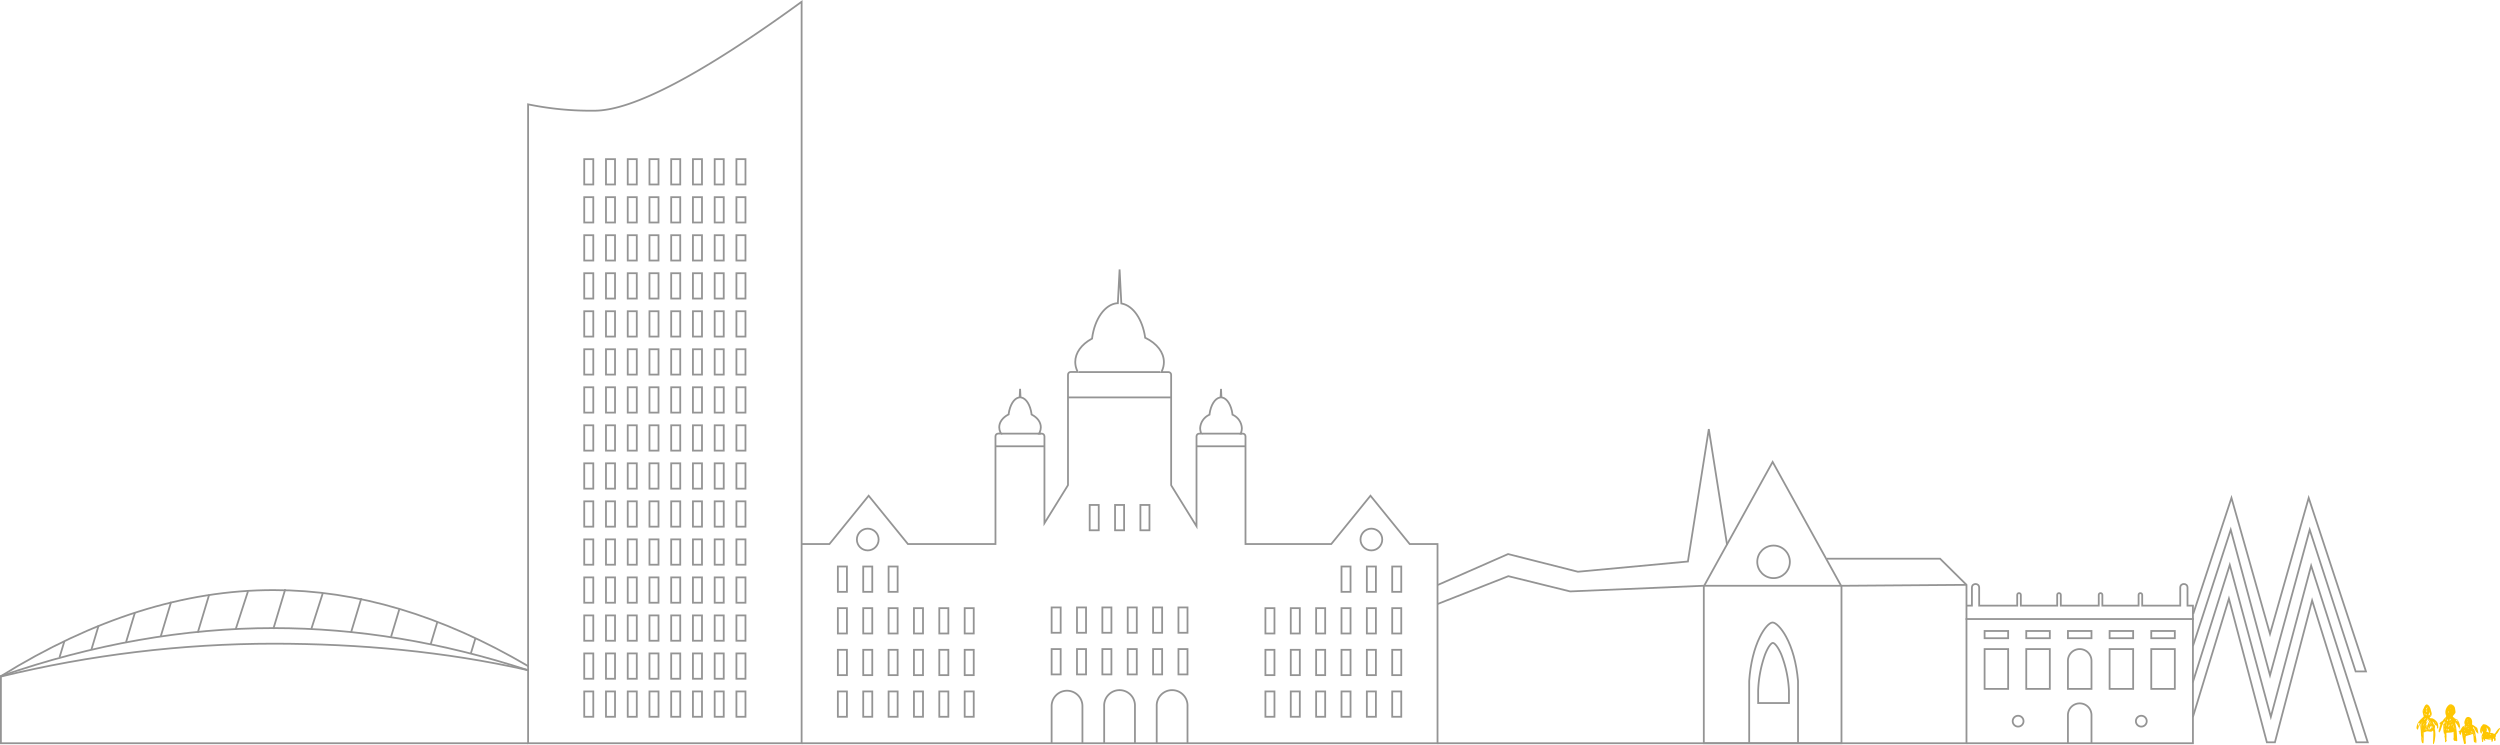 <?xml version="1.0" encoding="UTF-8" standalone="no"?>
<svg
   id="93eb9bae-f10b-41e5-bcb3-6be539db8379"
   data-name="Ebene 1"
   width="1110"
   height="331"
   viewBox="0 0 1110 331"
   version="1.1"
   sodipodi:docname="whereiam_le.svg"
   inkscape:version="1.1.1 (1:1.1+202109281944+c3084ef5ed)"
   xmlns:inkscape="http://www.inkscape.org/namespaces/inkscape"
   xmlns:sodipodi="http://sodipodi.sourceforge.net/DTD/sodipodi-0.dtd"
   xmlns="http://www.w3.org/2000/svg"
   xmlns:svg="http://www.w3.org/2000/svg"
   xmlns:rdf="http://www.w3.org/1999/02/22-rdf-syntax-ns#"
   xmlns:cc="http://creativecommons.org/ns#"
   xmlns:dc="http://purl.org/dc/elements/1.1/">
  <sodipodi:namedview
     id="namedview1787"
     pagecolor="#ffffff"
     bordercolor="#666666"
     borderopacity="1.0"
     inkscape:pageshadow="2"
     inkscape:pageopacity="0.0"
     inkscape:pagecheckerboard="0"
     showgrid="false"
     inkscape:zoom="15.867499"
     inkscape:cx="870.33247"
     inkscape:cy="282.30661"
     inkscape:window-width="1856"
     inkscape:window-height="1016"
     inkscape:window-x="0"
     inkscape:window-y="0"
     inkscape:window-maximized="1"
     inkscape:current-layer="0b875c1f-0ccc-4e92-b9f0-65fc9fe76328" />
  <defs
     id="defs1534">
    <style
       id="style1532">.\37 d919e52-5aa7-4bcc-8a83-5ccde7226200{fill:#fff8f0;}.\33 84f8a54-873e-49e2-8fcc-6caeb71d15f3,.\33 b99fa8d-c262-4d23-9f1b-774125e7f399,.\37 d919e52-5aa7-4bcc-8a83-5ccde7226200{stroke:#0d1317;stroke-width:0.8px;}.\33 84f8a54-873e-49e2-8fcc-6caeb71d15f3,.\33 b99fa8d-c262-4d23-9f1b-774125e7f399{fill:none;}.\33 84f8a54-873e-49e2-8fcc-6caeb71d15f3{stroke-linecap:square;}.\39 9a480a8-504c-44ec-b304-92695f71d930{fill:#4239ad;}</style>
  </defs>
  <title
     id="title1536">whereiam_le</title>
  <g
     id="d87cb60c-af9b-41f6-9a4b-dcb3724e62f1"
     data-name="Page-1">
    <g
       id="2e62d4de-c58c-4207-9a25-448f46c401c2"
       data-name="Desktop-(&lt;1140)">
      <g
         id="0b875c1f-0ccc-4e92-b9f0-65fc9fe76328"
         data-name="le">
        <g
           id="7e2710b5-06b6-4ce9-bbdb-973e4e437fbf"
           data-name="Group-21">
          <path
             id="9d6168e2-fede-4c38-8f8b-823b9f6025f3"
             style="fill:none;stroke:#949494;stroke-width:0.8"
             class="7d919e52-5aa7-4bcc-8a83-5ccde7226200"
             d="M 973.798,272.553 990.77,221.06 l 17.11,60.41 17.18,-60.41 25.42,77.06 h -4.58 l -20.39,-62.92 -17.63,64.65 -17.44,-64.65 -16.789,51.681"
             sodipodi:nodetypes="cccccccccc" />
          <path
             id="73512fdb-fda1-4849-8bcd-c1928ca073c0"
             style="fill:none;stroke:#949494;stroke-width:0.8"
             class="7d919e52-5aa7-4bcc-8a83-5ccde7226200"
             d="M 973.58,303.035 990.02,250.81 l 18.23,67.47 17.9,-67.11 25.13,78.42 h -5.08 l -19.62,-62.99 -16.52,62.99 h -3.57 l -16.85,-63.79 -16.005,52.573"
             sodipodi:nodetypes="ccccccccccc" />
        </g>
        <g
           id="0d2931b2-59cc-421d-83a9-fe288afb1ee2"
           data-name="Group-14">
          <path
             id="c9db2d1e-b9bb-43fc-8f62-f53028b313b8"
             data-name="Rectangle"
             class="7d919e52-5aa7-4bcc-8a83-5ccde7226200"
             d="M 234.305,297.539 C 197.366,289.197 159.396,285.842 121.51,285.79 80.704,285.835 40.048,290.736 0.4,300.39 V 330 h 234.07"
             style="fill:none;fill-opacity:1;stroke:#949494;stroke-opacity:1"
             sodipodi:nodetypes="ccccc" />
          <path
             id="d603c50f-b2ce-43a5-910b-ded0b4b0a614"
             data-name="Line-2"
             class="384f8a54-873e-49e2-8fcc-6caeb71d15f3"
             d="M 0.46,300.17 C 41.52,274.723 81.853,262 121.46,262 c 37.216,0 74.576,11.179 112.869,33.659"
             style="stroke:#949494;stroke-opacity:1"
             sodipodi:nodetypes="csc" />
          <path
             id="a2f58fe5-57ae-411c-8e43-34f59530d4c4"
             data-name="Line-2-Copy"
             class="384f8a54-873e-49e2-8fcc-6caeb71d15f3"
             d="m 0.46,300.17 c 41.06,-14.2 81.393,-21.3 121,-21.3 37.08,0 74.695,6.223 112.845,18.669"
             style="stroke:#949494;stroke-opacity:1"
             sodipodi:nodetypes="csc" />
          <path
             id="2fdf7af7-e4cd-4553-a2c8-0da5ffcbfc2b"
             data-name="Line-3"
             class="384f8a54-873e-49e2-8fcc-6caeb71d15f3"
             d="m 126.54,262 -5.08,16.89"
             style="stroke:#949494;stroke-opacity:1" />
          <path
             id="96f2bce9-f35c-481f-adbb-004d48ecfda9"
             data-name="Line-3-Copy-11"
             class="384f8a54-873e-49e2-8fcc-6caeb71d15f3"
             d="m 28.41,285.3 -1.84,6.1"
             style="stroke:#949494;stroke-opacity:1" />
          <path
             id="18201544-cad0-4f35-86da-68cf02c3bddd"
             data-name="Line-3-Copy-10"
             class="384f8a54-873e-49e2-8fcc-6caeb71d15f3"
             d="m 211,283.69 -1.84,6.1"
             style="stroke:#949494;stroke-opacity:1" />
          <path
             id="5b27896c-31a9-425a-ae6e-8e03cba2ddd2"
             data-name="Line-3-Copy-9"
             class="384f8a54-873e-49e2-8fcc-6caeb71d15f3"
             d="m 43.69,278.06 -3,10"
             style="stroke:#949494;stroke-opacity:1" />
          <path
             id="4161822d-14f2-4ea9-86e3-c99c1e59b27c"
             data-name="Line-3-Copy-8"
             class="384f8a54-873e-49e2-8fcc-6caeb71d15f3"
             d="m 194.1,276.45 -2.76,9.19"
             style="stroke:#949494;stroke-opacity:1" />
          <path
             id="5d13c4d9-2df1-4c7f-ae0f-9f34cbade263"
             data-name="Line-3-Copy-7"
             class="384f8a54-873e-49e2-8fcc-6caeb71d15f3"
             d="M 59.78,272.43 56.09,284.7"
             style="stroke:#949494;stroke-opacity:1" />
          <path
             id="33c28408-46cd-4610-9c7c-f92906f66e36"
             data-name="Line-3-Copy-6"
             class="384f8a54-873e-49e2-8fcc-6caeb71d15f3"
             d="m 177.21,270.83 -3.46,11.49"
             style="stroke:#949494;stroke-opacity:1" />
          <path
             id="593a28a6-8a78-4db0-9901-b1097753f852"
             data-name="Line-3-Copy-5"
             class="384f8a54-873e-49e2-8fcc-6caeb71d15f3"
             d="m 75.87,267.61 -4.39,14.57"
             style="stroke:#949494;stroke-opacity:1" />
          <path
             id="f9646778-0b2c-4017-bd45-cb62b936e7b1"
             data-name="Line-3-Copy-4"
             class="384f8a54-873e-49e2-8fcc-6caeb71d15f3"
             d="m 160.32,266 -4.39,14.58"
             style="stroke:#949494;stroke-opacity:1" />
          <path
             id="34da0f78-f9f5-4e15-a067-befce0ae4d0f"
             data-name="Line-3-Copy-3"
             class="384f8a54-873e-49e2-8fcc-6caeb71d15f3"
             d="m 92.76,264.4 -4.85,16.11"
             style="stroke:#949494;stroke-opacity:1" />
          <path
             id="e955b5b1-0ee2-42ae-9508-1b504ec196f7"
             data-name="Line-3-Copy-2"
             class="384f8a54-873e-49e2-8fcc-6caeb71d15f3"
             d="m 110,262.87 -5.21,16.06"
             style="stroke:#949494;stroke-opacity:1" />
          <path
             id="b80d6e3a-a182-467e-b4a6-46b1cae63bb6"
             data-name="Line-3-Copy"
             class="384f8a54-873e-49e2-8fcc-6caeb71d15f3"
             d="m 143.24,263.63 -4.89,15.24"
             style="stroke:#949494;stroke-opacity:1" />
        </g>
        <g
           id="2c4a7009-ff12-4715-867b-0bff325e00a6"
           data-name="Artboard-1">
          <path
             id="827cae0d-2371-4838-b3f9-006d7e27a0fe"
             data-name="Shape"
             class="99a480a8-504c-44ec-b304-92695f71d930"
             d="m 1090.24,315.93 c 0.229,1.074 -1.344,1.53 -1.154,2.438 0.201,0.326 0.579,-0.146 0.631,0.479 0.445,0.48 1.337,0.283 1.668,1.073 0.763,1.161 1.009,2.61 0.866,3.977 -0.356,-0.172 -0.087,-1.523 -0.594,-0.825 -0.26,-0.754 -0.64,-1.388 -1.201,-1.989 -0.311,-0.404 -0.572,-0.522 -0.303,0.087 0.688,2.478 0.706,5.063 0.856,7.611 -0.036,0.7 -0.625,0.129 -0.576,0.1 -0.842,0.506 -1.329,-0.641 -1.009,-1.355 -0.052,-0.882 0.045,-1.773 -0.059,-2.656 -0.89,0.608 -2.284,0.326 -3.167,0.51 0.057,0.986 0.074,1.981 -0.01,2.97 0.297,0.376 0.155,0.818 -0.122,0.875 -0.105,0.75 -0.686,0.124 -0.427,-0.364 -0.095,-1.871 -0.847,-3.644 -0.814,-5.53 -0.066,-0.656 0.097,-1.869 -0.015,-2.184 -0.652,1.006 -0.82,2.224 -1.273,3.308 -0.197,0.233 -0.278,0.654 -0.547,0.772 -0.626,-0.686 0.153,-1.569 0.196,-2.375 0.096,-0.557 0.566,-1.17 -0.033,-1.438 0.072,-0.981 1.406,-0.982 1.705,-1.894 0.37,-0.705 1.781,-1.199 1.074,-2.112 -0.576,-1.621 0.166,-3.555 1.519,-4.55 1.23,-0.592 2.579,0.661 2.609,1.895 0.059,0.393 0.119,0.786 0.178,1.179 z m -3.39,8.52 c 0.735,-0.019 0.219,-1.322 0.017,-0.588 0,0.198 0.016,0.413 -0.017,0.588 z m -1.31,1.29 c -0.34,-0.451 -0.301,1.162 -0.025,1.048 0,-0.332 -0.063,-0.779 0.024,-1.048 z m 2,-3.91 c -0.397,-0.693 -0.567,1.893 -0.168,0.706 0.014,-0.238 0.263,-0.465 0.168,-0.706 z m -2.14,-1.57 c -0.198,-0.1 -0.977,1.221 -0.632,1.432 0.64,-0.217 0.662,-0.785 0.632,-1.432 z m 1.45,-0.71 c -0.229,-0.623 -0.729,1.318 -0.091,0.391 0.057,-0.024 0.292,-0.601 0.091,-0.391 z m 2.74,3.37 c 0.085,-0.406 -0.366,-1.497 -0.201,-0.497 0.096,0.409 0.108,0.893 0.274,1.263 0.034,-0.232 -0.066,-0.519 -0.073,-0.766 z m -1.92,-3.08 c 0.062,0.515 0.881,-1.033 0.113,-0.476 -0.121,0.113 -0.24,0.321 -0.113,0.476 z m 3.53,0.42 c 0.085,-0.598 -1.493,-1.119 -0.631,-0.366 0.164,0.065 0.499,0.501 0.631,0.366 z m -4.65,3.45 c -0.294,-0.931 -0.311,1.296 -0.046,0.27 l 0.034,-0.139 z m 2.36,-2.32 c -0.44,-0.177 -0.661,1.561 -0.206,0.501 0.074,-0.165 0.126,-0.338 0.206,-0.501 z m -2.71,1 c 0.165,0.246 0.342,-1.078 0.235,-1.18 -0.163,0.361 -0.137,0.813 -0.235,1.18 z m -0.57,-2.79 c 0.198,-0.089 0.632,-0.802 0.339,-0.621 -0.266,0.324 -0.998,1.753 -0.482,0.735 l 0.083,-0.164 c -0.02,0.04 0.036,0.047 0.06,0.05 z m 1.39,-3.49 c -0.059,0.342 0.349,0.809 0.109,0.204 0.27,-0.307 -0.308,-0.972 -0.109,-0.204 z m 0.67,4.84 c 0.085,0.692 0.49,-1.127 0.064,-0.107 z m -4.23,1.19 c 0.495,-0.549 0.292,-1.073 0.088,-0.217 -0.033,0.065 -0.043,0.17 -0.088,0.217 z m -0.32,1.16 c 0.099,-0.333 0.344,-1.491 0.131,-0.537 -0.044,0.176 -0.076,0.377 -0.131,0.537 z m 2.59,-2.18 c 0.291,-0.085 0.149,-1.213 0.078,-0.278 l -0.015,0.113 z m -0.28,2.53 c -0.36,-0.629 -0.111,0.786 0.029,0.025 z m -0.08,-1.54 c -0.235,-0.112 -0.182,1.092 -0.022,0.205 z m 5,1.33 c -0.143,-0.728 -0.173,-0.103 -0.105,0.054 -0.012,-0.047 0.074,-0.123 0.105,-0.054 z m -2.51,-4.69 c -0.563,0.151 0.494,0.226 -0.03,0 z m 0.5,1.61 c 0.3,0.176 0.154,-0.766 0.043,-0.015 z m 1.63,-0.44 c 0.169,0.51 0.326,0.41 0,0 z m -1,-6.48 c -0.741,-0.508 -0.151,0.064 0,0 z m -2.7,7.7 c 0.186,-0.026 0.202,-0.613 -0.08,0 h 0.052 z m 2.69,-4.86 c 0.188,-0.377 0.164,-0.74 0,0 z m -0.72,-1.73 c -0.156,-0.476 -0.249,0.391 0,0 z m -0.4,-1.3 c -0.471,0.367 0.492,-0.035 0,0 z m -2.06,10 c 0.274,-0.546 0.206,-0.171 0,0 z m -2.59,0.63 c 0.122,-0.385 0.031,-0.437 0,0 z m 6.45,1.28 c 0.142,0.301 -0.061,-0.446 0,0 z m -6.53,-1.13 c 0.142,0.197 -0.059,-0.32 0,0 z m 3.77,-6.66 -0.125,-0.14 z"
             style="fill:#fec601;fill-opacity:1" />
          <path
             id="2c79dd78-b121-4ec9-b0a7-05ac9762b697"
             style="fill:#fec601;fill-opacity:1"
             class="99a480a8-504c-44ec-b304-92695f71d930"
             d="m 1080.26,329.73 c 0.125,-1.484 0.098,-2.982 0.15,-4.466 -0.086,-0.257 0.028,-0.998 -0.318,-0.826 -0.449,0.903 -1.914,0.064 -2.787,0.326 -0.426,0.005 -0.898,0.74 -1.114,0.126 -0.169,0.752 -0.024,1.604 -0.073,2.395 0,0.91 -0.021,1.822 -0.121,2.727 -0.876,0.216 -0.874,-1.372 -0.964,-1.908 -0.161,-1.636 -0.101,-3.289 -0.361,-4.918 -0.207,-0.493 0.212,-1.863 -0.039,-1.872 -0.273,0.455 -0.614,1.498 -0.727,1.638 0.167,-0.502 0.215,-0.658 0.01,-0.123 -0.239,0.363 -0.194,0.816 -0.346,1.146 -1.143,-0.255 -0.463,-1.924 -0.191,-2.688 0.624,-1.279 1.742,-2.205 2.762,-3.159 -0.277,-1.091 -0.872,-2.353 -0.149,-3.402 0.373,-0.711 0.573,-1.7 1.423,-1.984 1.142,0.156 1.77,1.721 1.936,2.772 0.14,0.624 0.505,1.306 0.22,1.984 0.01,0.704 -1.573,1.324 -0.315,1.404 1.189,-0.131 1.899,0.746 2.66,1.479 0.559,0.655 0.683,1.594 0.658,2.43 0.116,0.626 -0.619,1.078 -0.526,0.204 0.224,-0.5 -0.597,-1.319 -0.804,-1.206 -0.397,1.723 0.248,3.471 0.017,5.211 -0.074,1.146 -0.253,2.302 -0.71,3.362 -0.412,0.151 -0.268,-0.451 -0.289,-0.652 z m -1.59,-9.8 c -0.129,-0.655 -0.801,0.626 -0.98,0.849 -0.144,0.356 -0.909,1.267 -0.544,1.433 0.305,-0.233 0.678,-0.776 0.406,-0.109 -0.164,0.407 -0.527,1.72 -0.103,0.734 0.374,-0.984 0.769,-1.955 1.221,-2.906 z m 0.75,2.26 c -0.311,0.314 -0.809,1.282 -0.811,1.775 0.643,-0.01 1.249,-1.49 0.823,-1.799 z m -1.19,-2.71 c -0.216,-0.701 -1.431,1.376 -0.704,1.166 -0.11,0.427 -0.323,0.87 -0.372,1.288 0.377,-0.797 0.641,-1.672 1.076,-2.454 z M 1081,322 c 0.198,-0.672 -0.764,-1.716 -0.978,-1.684 0.3,0.533 0.626,1.776 0.956,1.836 z m -6,2.07 c -0.134,-1.244 0.019,-2.501 0.28,-3.72 -0.456,1.181 -0.433,2.483 -0.28,3.72 z m 3.65,-1.84 c -0.267,0.577 -0.844,1.517 -0.66,1.992 0.29,-0.524 0.402,-1.041 0.525,-1.516 0.051,-0.093 0.051,-0.547 0.135,-0.476 z m -3.06,6.78 c -0.046,-0.675 -0.205,-1.989 -0.368,-2.264 0.083,0.756 0.137,1.536 0.368,2.264 z m -2,-6.31 c 0.264,-0.484 0.765,-1.273 0.673,-1.709 -0.613,-0.06 -0.943,0.574 -0.484,0.897 -0.034,0.254 -0.273,0.597 -0.189,0.812 z m 3.65,1.51 c 0.431,-0.055 0.299,-1.431 0.59,-1.218 0.039,-0.17 0.266,-0.965 0.159,-0.653 -0.19,0.641 -0.526,1.223 -0.799,1.831 l 0.032,0.025 z m 2.78,-1.29 c -0.032,-0.672 -0.357,-0.575 -0.354,0.056 -0.241,1.042 0.175,0.053 0.354,-0.056 z m -1.54,-1.09 c 0.102,-0.453 0.946,-1.223 0.515,-1.501 -0.204,0.446 -0.492,1.081 -0.515,1.501 z m 0.38,-5.21 c 0.153,-1.363 -1.174,1.703 -0.19,0.797 0.507,-0.338 0.21,-0.285 0.082,-0.345 0.015,-0.122 0.161,-0.403 0.108,-0.452 z m 0.79,4.55 c -0.156,-0.557 -0.27,-0.104 -0.391,0.203 -0.121,0.299 -0.409,0.938 -0.053,0.271 0.134,-0.082 0.287,-0.82 0.444,-0.474 z m -2.51,-6 c 0.156,-0.273 0.606,-0.956 0.731,-1.007 -0.478,-0.133 -0.821,0.624 -0.731,1.007 z m 0.22,1 c 0.073,0.457 0.568,-1.949 0.071,-0.702 -0.046,0.198 -0.26,0.533 -0.071,0.702 z m -1.34,6 c 0.261,-0.03 0.499,-1.937 0.268,-1.054 -0.142,0.345 -0.202,0.713 -0.288,1.074 z m 0.54,2.07 c 0.449,-0.189 0.671,-1.942 0.332,-0.795 -0.16,0.242 -0.26,0.552 -0.332,0.795 z m 0.41,-5.3 c -0.467,-0.21 -0.92,1.207 -0.245,0.411 0.123,-0.1 0.27,-0.23 0.245,-0.411 z m 0.26,1.3 c -0.015,0.644 -0.79,-0.252 -0.114,-0.147 0.233,0.389 -0.407,1.621 -0.329,1.485 -0.055,-0.675 0.335,-0.469 0.341,-1.056 0.044,-0.077 -0.01,-0.264 0.102,-0.283 z m 3.69,3.73 c 0.056,-0.451 -0.324,-1.319 -0.12,-0.332 0.05,0.406 0.213,1.412 0.075,0.459 l 0.012,-0.07 z m -3.88,-7.13 c -0.314,0.474 0.74,1.215 0.273,0.35 0.031,-0.183 -0.34,-0.255 -0.273,-0.35 z m -1.15,3.4 c -0.234,-0.019 -0.182,1.437 -0.089,0.381 0,-0.129 -0.017,-0.284 0.089,-0.381 z m 0.81,-3.41 c -0.429,-0.763 0.066,1.331 -0.02,0.138 0.035,-0.028 -0.045,-0.123 0.02,-0.138 z m -0.55,-1.67 c -0.083,-0.149 -0.27,0.716 -0.095,0.732 0.108,1.024 -0.133,-0.506 0.095,-0.732 z m -0.65,10.53 c 0.02,0.463 0.212,1.014 0.078,0.243 0.01,-0.438 -0.362,-0.897 -0.078,-0.243 z m 2.32,-6.68 c -0.367,-0.239 -0.333,1.141 -0.094,0.2 l 0.047,-0.1 z m 3.24,6.67 c 0,-0.156 0,-0.994 0,-0.643 0,0.334 0,0.668 0,1.003 0.089,-0.105 -3e-4,-0.248 0,-0.36 z m -4.37,-10 c 0.126,0.512 0.145,-1.056 0.073,-0.119 0.044,-0.063 -0.037,0.243 -0.073,0.119 z m -1.2,8.78 c -0.26,-0.478 0.139,0.92 -0.038,0.034 l -0.014,-0.031 z m 3.63,-6.51 c 0.303,-0.451 0.185,-0.746 -0.059,-0.107 -0.072,0.266 0.01,0.156 0.059,0.107 z m -3.33,4.19 c -0.051,-0.803 0.026,0.452 0.03,0.125 z m 2.87,-6.41 c -0.215,-0.6 -0.095,0.371 0,0 z m 2.81,5.09 c -0.36,-0.507 -0.228,0.577 0,0 z m -2.05,3.54 c 0.45,-0.179 -0.131,-0.065 0,0 z m -3,-1.9 c 0.154,0.154 0.135,-0.621 0,0 z m 5.35,-0.94 c -0.177,-0.434 -0.27,-0.059 0,0 z m -1.75,2 c -0.319,0.336 0.147,0.048 0,0 z m -2.56,-10.26 c 0.232,-0.114 -0.043,-0.157 0,0 z m 0.44,2.62 c 0.288,-0.147 -0.082,-0.468 0,0 z" />
          <path
             id="a4eb95af-13c1-42ba-bf38-5a7548ee542e"
             data-name="Shape"
             class="99a480a8-504c-44ec-b304-92695f71d930"
             d="m 1098.3,328.3 c -0.01,-0.763 -0.07,-1.528 -0.233,-2.274 -0.489,-0.357 -0.996,0.306 -1.522,0.296 -0.574,0.159 -1.152,0.307 -1.717,0.496 -0.054,0.485 0.066,0.972 0.047,1.46 0.01,0.599 0.061,1.215 -0.075,1.801 -0.227,0.511 -0.982,0.285 -0.834,-0.278 -0.368,-1.552 -0.816,-3.106 -0.848,-4.711 -0.043,-0.558 -0.25,0.365 -0.366,0.53 -0.099,0.219 -0.312,1.036 -0.559,0.573 0.046,-0.311 0.03,-0.465 -0.301,-0.491 -0.209,-0.336 0.377,-0.809 -0.231,-0.857 -0.281,-0.487 0.697,-0.17 0.753,-0.671 0.316,-0.513 0.56,-1.082 0.949,-1.541 0.353,-0.198 0.918,-0.337 1.104,-0.738 -0.31,-0.522 -0.386,-1.165 -0.191,-1.745 0.217,-0.545 0.362,-1.191 0.826,-1.581 0.875,-0.653 2.176,0.077 2.366,1.075 0.326,0.641 0.062,1.365 0.126,2.043 0.825,0.388 1.53,0.977 2.268,1.502 0.282,0.886 0.596,1.82 0.446,2.76 -0.146,-0.495 -0.676,-0.67 -0.969,-1.026 -0.182,-0.427 -0.353,-0.857 -0.596,-1.255 -0.133,-0.254 -0.495,-1.108 -0.779,-0.66 0.018,0.515 0.64,0.64 0.72,1.131 0.494,1.229 0.475,2.58 0.778,3.856 0.095,0.615 0.147,1.253 0,1.863 -0.451,0.535 -0.465,-0.732 -0.44,-0.609 -0.104,0.512 -0.612,0.489 -0.616,-0.053 -0.059,-0.282 -0.046,-0.682 -0.104,-0.898 z m -3.69,-1 c -0.133,0.054 -0.028,0.518 -0.06,0.747 0,0.471 0,0.942 0,1.413 0.261,-0.278 0.075,-0.891 0.141,-1.296 -0.011,-0.285 0.01,-0.596 -0.081,-0.864 z m 4.17,-0.72 c -0.118,-0.446 -0.27,-0.879 -0.482,-1.289 -0.227,-0.123 0.195,0.521 0.294,0.65 0.164,0.185 0.263,0.488 -0.025,0.185 -0.309,-0.357 -0.053,0.107 0,0.28 0.039,0.088 0.174,0.52 0.211,0.174 z m -1.15,-1.31 c 0.391,-0.169 -0.464,-1.031 -0.306,-0.326 -0.028,0.24 0.142,0.234 0.306,0.326 z m -2,-2.72 c -0.281,-0.029 -1.038,0.166 -0.855,0.399 0.287,-0.102 0.792,-0.272 0.855,-0.399 z m -1.06,0 c -0.363,-0.36 -0.762,0.805 -0.221,0.229 0.075,-0.073 0.141,-0.168 0.221,-0.229 z m 2.56,3 c -0.186,0.102 -0.547,0.341 -0.087,0.231 0.191,-0.046 0.245,-0.435 0.087,-0.231 z m -2.12,0 c -0.381,-0.55 -0.584,0.796 -0.135,0.212 0.044,-0.071 0.076,-0.151 0.135,-0.212 z m 0.9,-2.16 c -0.447,0.033 0.04,0.61 0.07,0.07 -0.01,-0.067 0,-0.072 -0.07,-0.07 z m -0.42,-3.05 c -0.263,0.218 0.587,0.543 0.149,0.182 l -0.075,-0.091 z m -1,4 c -0.204,-0.406 -0.425,0.444 -0.046,0.059 0.015,-0.02 0.031,-0.04 0.046,-0.059 z m 1.36,-2.48 c 0.431,-0.276 -0.046,-0.449 -0.043,-0.063 0.069,-0.017 0.076,0.026 0.043,0.063 z m -0.19,-2.29 c -0.3,0.167 0.508,0.268 0.103,-0.018 0,-0.097 -0.122,-0.052 -0.103,0.018 z m -1.53,6.88 c -0.266,-0.474 -0.144,0.522 0.021,0.006 l 0.018,-0.074 z m 1.29,-0.59 c 0.445,-0.096 -0.271,-0.366 0,0 z m 1.39,-1 c -0.088,-0.49 -0.094,0.449 0.056,-0.053 l -0.01,-0.014 z m -0.55,-2.31 c -0.172,-0.238 -0.237,0.347 0,0 z"
             style="fill:#fec601;fill-opacity:1" />
          <path
             id="9ad590e7-7fe9-40df-a392-d2e2676d311a"
             data-name="Shape"
             class="99a480a8-504c-44ec-b304-92695f71d930"
             d="m 1101.17,324.66 c -0.031,-0.955 0.207,-2.018 0.99,-2.64 0.065,-0.39 0.499,-0.525 0.839,-0.432 0.378,0.092 0.787,0.097 1.105,0.347 0.534,0.338 1.045,0.727 1.489,1.175 0.422,0.628 0.272,1.437 0.059,2.113 0.06,0.5 0.735,0.028 1.031,0.246 0.02,0.206 0.274,0.177 0.427,0.253 0.208,0.06 0.462,0.204 0.638,-0.007 0.273,-0.396 0.506,-0.819 0.797,-1.206 0.371,-0.518 0.801,-1.002 1.323,-1.372 0.297,0.335 -0.048,0.765 -0.239,1.064 -0.287,0.328 -0.342,0.786 -0.628,1.118 -0.261,0.361 -0.585,0.67 -0.899,0.983 0.247,0.353 0.034,0.795 -0.196,1.007 0.138,0.462 0.238,0.958 0.095,1.428 -0.17,0.543 -0.733,0.266 -0.605,-0.217 -0.023,-0.287 -0.071,-0.867 -0.433,-0.461 -0.206,0.356 0,0.834 -0.302,1.158 -0.097,0.352 -0.545,0.106 -0.46,-0.206 0.082,-0.351 -0.01,-0.908 -0.496,-0.665 -0.784,0.108 -1.547,-0.163 -2.317,-0.256 -0.251,0.243 0.537,0.738 -0.088,0.753 -0.44,0.032 -0.758,-0.33 -0.653,-0.75 -0.406,-0.229 -0.16,0.417 -0.273,0.625 0.454,-0.009 0.109,0.957 -0.29,0.727 -0.107,-0.317 -0.065,-0.669 -0.138,-0.997 -0.128,-0.857 -0.267,-1.823 0.239,-2.591 0.103,-0.21 0.336,-0.401 0.212,-0.658 -0.134,-0.389 -0.57,-0.743 -0.378,-1.189 -0.145,-0.254 -0.035,0.563 -0.07,0.727 0.026,0.308 0.067,1.207 -0.439,0.862 -0.181,-0.28 -0.276,-0.613 -0.341,-0.939 z m 4,0.55 c -0.334,-0.775 -0.491,-1.707 -1.21,-2.24 0.214,0.614 0.325,1.333 0,1.93 0.069,0.304 0.794,-0.173 0.658,0.185 0.191,0.041 0.375,0.128 0.57,0.135 z m 0.65,2.6 c -0.38,0.037 -0.76,0.073 -1.14,0.11 0.23,0.01 0.649,-0.016 0.771,0.032 -0.498,0.029 0.309,-0.005 0.477,-0.045 0.283,-0.05 0.333,-0.245 0,-0.182 -0.049,0.003 -0.1,0.035 -0.112,0.085 z m -0.21,-1.67 c 0.217,0.051 0.621,-0.286 0.169,-0.228 -0.186,-0.058 -0.511,0.131 -0.169,0.228 z m -3.22,1.23 c -0.033,-0.126 -0.106,-0.759 -0.204,-0.427 0.049,0.123 -0.059,0.586 0.204,0.427 z m 0.28,-4.07 c 0.085,0.035 0.215,-0.457 0.063,-0.097 -0.011,0.031 -0.01,0.109 -0.063,0.097 z m 1.46,3 c 0.437,-0.095 -0.237,-0.246 -0.064,-0.035 z m 3.12,0.4 c 0.169,-0.442 -0.056,-0.069 0,0 z m -4.1,-0.59 c -0.249,0.06 -0.257,0.115 0,0 z"
             style="fill:#fec601;fill-opacity:1" />
        </g>
        <g
           id="32818e3b-78db-4280-8b72-fba994c79b98"
           data-name="Group-20">
          <path
             id="dbf078f3-dc91-402a-9199-8fd432e01a1d"
             data-name="Combined-Shape"
             class="7d919e52-5aa7-4bcc-8a83-5ccde7226200"
             d="M 873.259,330 H 973.66 v -61.1 h -2.41 v -8 c 0,-2.147 -3.22,-2.147 -3.22,0 v 8 h -16.89 v -4.83 c -0.107,-0.96 -1.503,-0.96 -1.61,0 v 4.83 h -16.08 v -4.83 c -0.107,-0.96 -1.503,-0.96 -1.61,0 v 4.83 H 915 v -4.83 c -0.107,-0.96 -1.503,-0.96 -1.61,0 v 4.83 h -16.14 v -4.83 c -0.107,-0.96 -1.503,-0.96 -1.61,0 v 4.83 h -16.89 v -8 c 0,-2.147 -3.22,-2.147 -3.22,0 v 8 h -2.316"
             style="fill:none;fill-opacity:1;stroke:#949494;stroke-opacity:1"
             sodipodi:nodetypes="ccccssccccccccccccccccccsscc" />
          <circle
             id="903dd495-9956-490b-b7a9-dd7657fe469a"
             data-name="Oval"
             class="3b99fa8d-c262-4d23-9f1b-774125e7f399"
             cx="950.74"
             cy="320.2"
             r="2.41"
             style="fill:none;stroke:#949494;stroke-opacity:1" />
          <circle
             id="d6315a73-ff0e-438b-a959-1913cc44c6b8"
             data-name="Oval-Copy-12"
             class="3b99fa8d-c262-4d23-9f1b-774125e7f399"
             cx="896.04"
             cy="320.2"
             r="2.41"
             style="fill:none;stroke:#949494;stroke-opacity:1" />
          <path
             id="f9196083-aacb-4acf-b314-27ee83abb683"
             data-name="Line-5"
             class="384f8a54-873e-49e2-8fcc-6caeb71d15f3"
             d="M 873.12,274.85 H 973.66"
             style="fill:none;stroke:#949494;stroke-opacity:1" />
          <rect
             id="7c808d48-be40-4882-b1ed-1bd08779942d"
             data-name="Rectangle-Copy-151"
             class="3b99fa8d-c262-4d23-9f1b-774125e7f399"
             x="955.16"
             y="280.15"
             width="10.46"
             height="3.22"
             style="fill:none;stroke:#949494;stroke-opacity:1" />
          <rect
             id="37bd2ef1-dcb1-42ea-9ce3-33b47d075762"
             data-name="Rectangle-Copy-158"
             class="3b99fa8d-c262-4d23-9f1b-774125e7f399"
             x="955.16"
             y="288.19"
             width="10.46"
             height="17.68"
             style="fill:none;stroke:#949494;stroke-opacity:1" />
          <rect
             id="235fe2b9-adb0-41f3-92d3-d56c6a107cc8"
             data-name="Rectangle-Copy-153"
             class="3b99fa8d-c262-4d23-9f1b-774125e7f399"
             x="936.66"
             y="280.15"
             width="10.46"
             height="3.22"
             style="fill:none;stroke:#949494;stroke-opacity:1" />
          <rect
             id="3c51e879-6187-4243-8206-02f381592e5c"
             data-name="Rectangle-Copy-160"
             class="3b99fa8d-c262-4d23-9f1b-774125e7f399"
             x="936.66"
             y="288.19"
             width="10.46"
             height="17.68"
             style="fill:none;stroke:#949494;stroke-opacity:1" />
          <rect
             id="4cea0f27-a1c4-48f9-bc1f-044b3e3def24"
             data-name="Rectangle-Copy-152"
             class="3b99fa8d-c262-4d23-9f1b-774125e7f399"
             x="918.16"
             y="280.15"
             width="10.46"
             height="3.22"
             style="fill:none;stroke:#949494;stroke-opacity:1" />
          <rect
             id="860d2dcd-a4fb-4381-aa9c-27c98bf53961"
             data-name="Rectangle-Copy-155"
             class="3b99fa8d-c262-4d23-9f1b-774125e7f399"
             x="899.66"
             y="280.15"
             width="10.46"
             height="3.22"
             style="fill:none;stroke:#949494;stroke-opacity:1" />
          <rect
             id="7b1dc35a-cf52-461d-9331-648123c9c28e"
             data-name="Rectangle-Copy-162"
             class="3b99fa8d-c262-4d23-9f1b-774125e7f399"
             x="899.66"
             y="288.19"
             width="10.46"
             height="17.68"
             style="fill:none;stroke:#949494;stroke-opacity:1" />
          <rect
             id="8abe8312-f844-4811-9ded-19e6926a86aa"
             data-name="Rectangle-Copy-154"
             class="3b99fa8d-c262-4d23-9f1b-774125e7f399"
             x="881.16"
             y="280.15"
             width="10.46"
             height="3.22"
             style="fill:none;stroke:#949494;stroke-opacity:1" />
          <rect
             id="1d3ef3b0-b41e-458b-9ee3-5518980b2afe"
             data-name="Rectangle-Copy-161"
             class="3b99fa8d-c262-4d23-9f1b-774125e7f399"
             x="881.16"
             y="288.19"
             width="10.46"
             height="17.68"
             style="fill:none;stroke:#949494;stroke-opacity:1" />
          <path
             id="a486a029-2422-49ec-9a9d-d75850d48f0c"
             data-name="Rectangle-Copy-149"
             class="3b99fa8d-c262-4d23-9f1b-774125e7f399"
             d="m 928.62,330 v -12.47 a 5.23,5.23 0 0 0 -10.46,0 V 330"
             style="fill:none;stroke:#949494;stroke-opacity:1" />
          <path
             id="bb0b0bc6-0ba6-4a7c-bf5c-ea1d5fce3ba2"
             data-name="Rectangle-Copy-156"
             class="3b99fa8d-c262-4d23-9f1b-774125e7f399"
             d="m 918.16,305.87 h 10.46 v -12.45 a 5.23,5.23 0 1 0 -10.46,0 z"
             style="fill:none;stroke:#949494;stroke-opacity:1" />
        </g>
        <g
           id="f61a4e16-5fad-4f9f-b91b-a402d5f46f7e"
           data-name="Group-19">
          <path
             id="383efcfc-3689-46b3-9060-edf4ce833f55"
             data-name="Combined-Shape"
             class="7d919e52-5aa7-4bcc-8a83-5ccde7226200"
             d="M 811.149,248.07 H 861.4 l 11.72,11.6 V 330 H 638.26 m 0.156,-70.3 31.174,-13.7 31,7.85 48.84,-4.54 9.28,-58.79 8.128,51.516"
             style="fill:none;fill-opacity:1;stroke:#949494;stroke-opacity:1"
             sodipodi:nodetypes="ccccccccccc" />
          <path
             id="aaf518ac-ab60-4ac5-b8c3-714d65df0a5a"
             style="fill:none;stroke:#949494;stroke-width:0.8px"
             class="3b99fa8d-c262-4d23-9f1b-774125e7f399"
             d="M 638.308,268.168 669.71,255.82 l 27.43,6.77 58.95,-2.5 h 61.93 l 55.1,-0.42"
             sodipodi:nodetypes="cccccc" />
          <path
             id="a442d43d-b5b9-4c0f-a4de-0d797a967327"
             data-name="Rectangle-Copy-27"
             class="7d919e52-5aa7-4bcc-8a83-5ccde7226200"
             d="M 756.49,260.36 V 330 h 61.13 v -69.6 l -30.57,-55.31 z"
             style="fill:none;fill-opacity:1;stroke:#949494;stroke-opacity:1" />
          <path
             id="061a49d2-5466-40d9-9a84-1fbde79b0318"
             data-name="Rectangle-Copy-99"
             class="3b99fa8d-c262-4d23-9f1b-774125e7f399"
             d="m 798.32,330 v -27.67 0 c -0.69,-8 -2.6,-14.67 -5.29,-19.62 -2.13,-3.91 -4.61,-6.32 -6,-6.32 -1.39,0 -3.71,2.46 -5.68,6.47 -2.45,5 -4.16,11.65 -4.71,19.47 V 330 m 21.72,-27.67 z m -21.72,0 z"
             style="stroke:#949494;stroke-opacity:1" />
          <path
             id="e4a1efb2-55e1-4954-b894-e461c44c6d0a"
             data-name="Rectangle-Copy-143"
             class="3b99fa8d-c262-4d23-9f1b-774125e7f399"
             d="m 780.62,306.67 z m 0,0 v 0 5.48 h 13.67 v -5.48 0 a 50.81,50.81 0 0 0 -3.39,-16.08 c -1.35,-3.17 -2.93,-5.12 -3.75,-5.12 -0.82,0 -2.25,2 -3.5,5.23 a 53.31,53.31 0 0 0 -3.03,15.98 z"
             style="stroke:#949494;stroke-opacity:1" />
          <ellipse
             id="8031d05b-dd2d-4b9d-80ec-b364a5e7b4f6"
             data-name="Oval"
             class="3b99fa8d-c262-4d23-9f1b-774125e7f399"
             cx="787.46"
             cy="249.46"
             rx="7.24"
             ry="7.23"
             style="stroke:#949494;stroke-opacity:1" />
        </g>
        <g
           id="c36abb25-4c31-4865-a92b-3252058415b0"
           data-name="Group-18"
           style="display:inline">
          <path
             id="88b78456-5a54-4c6c-8870-8136c73bbb7d"
             data-name="Combined-Shape"
             class="7d919e52-5aa7-4bcc-8a83-5ccde7226200"
             d="M 355.961,330 H 638.26 V 241.56 H 625.91 L 608.49,220.1 591.07,241.56 H 553 v -47.83 c -0.005,-0.664 -0.546,-1.2 -1.21,-1.2 h -0.9 l 0.18,-0.53 c 0.21,-0.605 0.319,-1.24 0.32,-1.88 -0.131,-2.565 -1.671,-4.847 -4,-5.93 l -0.18,-0.1 v -0.21 c -0.52,-4 -2.4,-7 -4.58,-7.38 l -0.32,-0.06 -0.18,-3.76 -0.19,3.76 -0.31,0.06 c -2.19,0.39 -4.07,3.37 -4.59,7.38 v 0.21 l -0.18,0.1 c -2.329,1.083 -3.869,3.365 -4,5.93 10e-4,0.64 0.11,1.275 0.32,1.88 l 0.18,0.53 h -0.9 c -0.664,-2e-5 -1.205,0.536 -1.21,1.2 v 39.92 l -11.2,-18.09 -0.06,-0.22 V 166.4 c -0.005,-0.664 -0.546,-1.2 -1.21,-1.2 h -3.11 l 0.26,-0.57 c 0.553,-1.212 0.839,-2.528 0.84,-3.86 0,-4.28 -3.06,-8.25 -8.15,-10.74 l -0.19,-0.09 v -0.21 c -1.18,-7.95 -5.3,-13.94 -10.26,-14.93 l -0.3,-0.06 -0.77,-15.11 -0.77,15 h -0.35 c -5.37,0.52 -9.94,6.89 -11.08,15.49 v 0.21 l -0.18,0.09 c -4.6,2.52 -7.31,6.27 -7.31,10.3 0.005,1.333 0.295,2.649 0.85,3.86 l 0.26,0.57 h -3.12 c -0.664,-2e-5 -1.205,0.536 -1.21,1.2 v 48.94 l -0.06,0.22 -10.39,16.79 v -38.57 c -0.005,-0.664 -0.546,-1.2 -1.21,-1.2 h -1.18 l 0.27,-0.58 c 0.332,-0.7 0.506,-1.465 0.51,-2.24 0,-2.24 -1.49,-4.32 -4,-5.6 L 458,184 v -0.21 c -0.54,-4 -2.41,-6.92 -4.58,-7.31 l -0.31,-0.06 -0.19,-3.76 -0.19,3.76 -0.32,0.06 c -2.17,0.39 -4,3.33 -4.57,7.31 V 184 l -0.18,0.09 c -2.47,1.28 -4,3.36 -4,5.6 -0.002,0.776 0.173,1.541 0.51,2.24 l 0.27,0.58 h -1.24 c -0.664,-2e-5 -1.205,0.536 -1.21,1.2 v 47.83 h -38.88 l -17.43,-21.44 -17.42,21.46 h -12.278"
             style="fill:none;fill-opacity:1;stroke:#949494;stroke-opacity:1"
             sodipodi:nodetypes="ccccccccscccccccccccccccccscccccscscccccccccccccccccccccscccccccccccccccccscccccc" />
          <path
             id="63ea0bca-fca0-4cae-b006-ef064c675bb1"
             data-name="Line-4"
             class="384f8a54-873e-49e2-8fcc-6caeb71d15f3"
             d="M 514.78,165.2 H 479.39"
             style="stroke:#949494;stroke-opacity:1" />
          <path
             id="09415c55-ddd8-4ae5-bf31-9a87db2b5c11"
             data-name="Line-4-Copy"
             class="384f8a54-873e-49e2-8fcc-6caeb71d15f3"
             d="m 519.61,176.45 h -45"
             style="stroke:#949494;stroke-opacity:1" />
          <circle
             id="868f664c-c5c9-4faa-8e3b-3a0dd4f7a730"
             data-name="Oval"
             class="3b99fa8d-c262-4d23-9f1b-774125e7f399"
             cx="608.89"
             cy="239.55"
             r="4.83"
             style="stroke:#949494;stroke-opacity:1" />
          <circle
             id="79a026ee-04ae-4c17-9fe6-f8f601e45e2e"
             data-name="Oval-Copy-11"
             class="3b99fa8d-c262-4d23-9f1b-774125e7f399"
             cx="385.28"
             cy="239.55"
             r="4.83"
             style="stroke:#949494;stroke-opacity:1" />
          <rect
             id="52ac9c95-a1a6-4c40-ab2b-265774b81059"
             data-name="Rectangle-Copy-37"
             class="3b99fa8d-c262-4d23-9f1b-774125e7f399"
             x="372.01"
             y="270.02"
             width="4.02"
             height="11.25"
             style="stroke:#949494;stroke-opacity:1" />
          <rect
             id="28d948fd-0ba3-4f97-b713-d8e03fa36ca8"
             data-name="Rectangle-Copy-45"
             class="3b99fa8d-c262-4d23-9f1b-774125e7f399"
             x="383.27"
             y="270.02"
             width="4.02"
             height="11.25"
             style="stroke:#949494;stroke-opacity:1" />
          <rect
             id="ef35aa34-95f4-4cdb-98af-ee86c983af39"
             data-name="Rectangle-Copy-54"
             class="3b99fa8d-c262-4d23-9f1b-774125e7f399"
             x="394.53"
             y="270.02"
             width="4.02"
             height="11.25"
             style="stroke:#949494;stroke-opacity:1" />
          <rect
             id="8882809e-e5d0-4fb6-8525-9337402137b8"
             data-name="Rectangle-Copy-141"
             class="3b99fa8d-c262-4d23-9f1b-774125e7f399"
             x="372.01"
             y="251.53"
             width="4.02"
             height="11.25"
             style="stroke:#949494;stroke-opacity:1" />
          <rect
             id="10d1998a-19cc-463b-9f42-a9b93127b744"
             data-name="Rectangle-Copy-140"
             class="3b99fa8d-c262-4d23-9f1b-774125e7f399"
             x="383.27"
             y="251.53"
             width="4.02"
             height="11.25"
             style="stroke:#949494;stroke-opacity:1" />
          <rect
             id="50a1d0f4-868c-4724-851d-8d438b5a76df"
             data-name="Rectangle-Copy-139"
             class="3b99fa8d-c262-4d23-9f1b-774125e7f399"
             x="394.53"
             y="251.53"
             width="4.02"
             height="11.25"
             style="stroke:#949494;stroke-opacity:1" />
          <rect
             id="ca09f3f6-97b6-4f27-b1b6-d844dc00064d"
             data-name="Rectangle-Copy-81"
             class="3b99fa8d-c262-4d23-9f1b-774125e7f399"
             x="372.01"
             y="288.51"
             width="4.02"
             height="11.25"
             style="stroke:#949494;stroke-opacity:1" />
          <rect
             id="b59aaf63-6ec4-44c9-8fd7-a7044be443e2"
             data-name="Rectangle-Copy-72"
             class="3b99fa8d-c262-4d23-9f1b-774125e7f399"
             x="383.27"
             y="288.51"
             width="4.02"
             height="11.25"
             style="stroke:#949494;stroke-opacity:1" />
          <rect
             id="490523af-c401-43c8-914f-534bcdde5364"
             data-name="Rectangle-Copy-63"
             class="3b99fa8d-c262-4d23-9f1b-774125e7f399"
             x="394.53"
             y="288.51"
             width="4.02"
             height="11.25"
             style="stroke:#949494;stroke-opacity:1" />
          <rect
             id="76335085-6d1b-412c-9dd4-3f2bf4ea42ed"
             data-name="Rectangle-Copy-108"
             class="3b99fa8d-c262-4d23-9f1b-774125e7f399"
             x="372.01"
             y="307"
             width="4.02"
             height="11.25"
             style="stroke:#949494;stroke-opacity:1" />
          <rect
             id="f04800da-40f6-4282-8bfe-79de753958f6"
             data-name="Rectangle-Copy-99"
             class="3b99fa8d-c262-4d23-9f1b-774125e7f399"
             x="383.27"
             y="307"
             width="4.02"
             height="11.25"
             style="stroke:#949494;stroke-opacity:1" />
          <rect
             id="69222233-0553-41da-84ca-d45acdff1e0f"
             data-name="Rectangle-Copy-90"
             class="3b99fa8d-c262-4d23-9f1b-774125e7f399"
             x="394.53"
             y="307"
             width="4.02"
             height="11.25"
             style="stroke:#949494;stroke-opacity:1" />
          <rect
             id="813389f0-bb99-4b87-9b33-1783efbd871d"
             data-name="Rectangle-Copy-37"
             class="3b99fa8d-c262-4d23-9f1b-774125e7f399"
             x="405.79"
             y="270.02"
             width="4.02"
             height="11.25"
             style="stroke:#949494;stroke-opacity:1" />
          <rect
             id="5861ac96-01b1-467e-a18d-f98326a1e9d4"
             data-name="Rectangle-Copy-45"
             class="3b99fa8d-c262-4d23-9f1b-774125e7f399"
             x="417.05"
             y="270.02"
             width="4.02"
             height="11.25"
             style="stroke:#949494;stroke-opacity:1" />
          <rect
             id="05ca3a6a-99e1-407b-9f5a-7e6278951d6c"
             data-name="Rectangle-Copy-54"
             class="3b99fa8d-c262-4d23-9f1b-774125e7f399"
             x="428.32"
             y="270.02"
             width="4.02"
             height="11.25"
             style="stroke:#949494;stroke-opacity:1" />
          <rect
             id="a4dbf0ca-8c37-4879-9e97-44ace2078459"
             data-name="Rectangle-Copy-81"
             class="3b99fa8d-c262-4d23-9f1b-774125e7f399"
             x="405.79"
             y="288.51"
             width="4.02"
             height="11.25"
             style="stroke:#949494;stroke-opacity:1" />
          <rect
             id="807501e9-68eb-4ab0-b973-45e4ed5a376f"
             data-name="Rectangle-Copy-72"
             class="3b99fa8d-c262-4d23-9f1b-774125e7f399"
             x="417.05"
             y="288.51"
             width="4.02"
             height="11.25"
             style="stroke:#949494;stroke-opacity:1" />
          <rect
             id="e7f123a8-53d0-4255-be40-06d5d90865be"
             data-name="Rectangle-Copy-63"
             class="3b99fa8d-c262-4d23-9f1b-774125e7f399"
             x="428.32"
             y="288.51"
             width="4.02"
             height="11.25"
             style="stroke:#949494;stroke-opacity:1" />
          <rect
             id="40526605-016e-4cf7-a6fe-5fd6b42637ab"
             data-name="Rectangle-Copy-108"
             class="3b99fa8d-c262-4d23-9f1b-774125e7f399"
             x="405.79"
             y="307"
             width="4.02"
             height="11.25"
             style="stroke:#949494;stroke-opacity:1" />
          <rect
             id="91e98c1c-4a40-46ac-8e71-bc4b3d3f40be"
             data-name="Rectangle-Copy-99"
             class="3b99fa8d-c262-4d23-9f1b-774125e7f399"
             x="417.05"
             y="307"
             width="4.02"
             height="11.25"
             style="stroke:#949494;stroke-opacity:1" />
          <rect
             id="26027315-84ef-40b7-a442-0353f87e4dad"
             data-name="Rectangle-Copy-90"
             class="3b99fa8d-c262-4d23-9f1b-774125e7f399"
             x="428.32"
             y="307"
             width="4.02"
             height="11.25"
             style="stroke:#949494;stroke-opacity:1" />
          <rect
             id="2371e65c-35aa-444b-879e-e959ffc331d7"
             data-name="Rectangle-Copy-37"
             class="3b99fa8d-c262-4d23-9f1b-774125e7f399"
             x="489.45"
             y="269.7"
             width="4.02"
             height="11.25"
             style="stroke:#949494;stroke-opacity:1" />
          <rect
             id="12397a45-5a0f-4eba-8e73-b9fa95f04454"
             data-name="Rectangle-Copy-45"
             class="3b99fa8d-c262-4d23-9f1b-774125e7f399"
             x="500.71"
             y="269.7"
             width="4.02"
             height="11.25"
             style="stroke:#949494;stroke-opacity:1" />
          <rect
             id="f80612e6-cba0-467a-be83-56cee2afa361"
             data-name="Rectangle-Copy-54"
             class="3b99fa8d-c262-4d23-9f1b-774125e7f399"
             x="511.97"
             y="269.7"
             width="4.02"
             height="11.25"
             style="stroke:#949494;stroke-opacity:1" />
          <rect
             id="3602ccea-865a-4198-9ea8-0d0f7c41f5f0"
             data-name="Rectangle-Copy-81"
             class="3b99fa8d-c262-4d23-9f1b-774125e7f399"
             x="489.45"
             y="288.19"
             width="4.02"
             height="11.25"
             style="stroke:#949494;stroke-opacity:1" />
          <rect
             id="34dca173-2345-4743-a221-4c08632a0e3f"
             data-name="Rectangle-Copy-72"
             class="3b99fa8d-c262-4d23-9f1b-774125e7f399"
             x="500.71"
             y="288.19"
             width="4.02"
             height="11.25"
             style="stroke:#949494;stroke-opacity:1" />
          <rect
             id="eeb3a1f2-665d-4da6-85c9-57b5080747ad"
             data-name="Rectangle-Copy-138"
             class="3b99fa8d-c262-4d23-9f1b-774125e7f399"
             x="466.92"
             y="269.7"
             width="4.02"
             height="11.25"
             style="stroke:#949494;stroke-opacity:1" />
          <rect
             id="a73f7056-5e70-45b2-a220-d85c68166617"
             data-name="Rectangle-Copy-137"
             class="3b99fa8d-c262-4d23-9f1b-774125e7f399"
             x="478.18"
             y="269.7"
             width="4.02"
             height="11.25"
             style="stroke:#949494;stroke-opacity:1" />
          <rect
             id="4e4ce592-b170-4d2b-86e8-4525b150add8"
             data-name="Rectangle-Copy-136"
             class="3b99fa8d-c262-4d23-9f1b-774125e7f399"
             x="466.92"
             y="288.19"
             width="4.02"
             height="11.25"
             style="stroke:#949494;stroke-opacity:1" />
          <rect
             id="0ac8388b-32c3-4fa9-b26e-13fb78d5d8ef"
             data-name="Rectangle-Copy-117"
             class="3b99fa8d-c262-4d23-9f1b-774125e7f399"
             x="478.18"
             y="288.19"
             width="4.02"
             height="11.25"
             style="stroke:#949494;stroke-opacity:1" />
          <rect
             id="bf910a26-30f5-4a15-a1e5-2622c16af4d3"
             data-name="Rectangle-Copy-63"
             class="3b99fa8d-c262-4d23-9f1b-774125e7f399"
             x="511.97"
             y="288.19"
             width="4.02"
             height="11.25"
             style="stroke:#949494;stroke-opacity:1" />
          <rect
             id="2d33f61f-ccfc-4a8e-8662-ba96f7dd63bf"
             data-name="Rectangle-Copy-135"
             class="3b99fa8d-c262-4d23-9f1b-774125e7f399"
             x="523.23"
             y="269.7"
             width="4.02"
             height="11.25"
             style="stroke:#949494;stroke-opacity:1" />
          <rect
             id="fb3b3858-9017-4504-8447-714a47b2c459"
             data-name="Rectangle-Copy-126"
             class="3b99fa8d-c262-4d23-9f1b-774125e7f399"
             x="523.23"
             y="288.19"
             width="4.02"
             height="11.25"
             style="stroke:#949494;stroke-opacity:1" />
          <rect
             id="a1546c10-4af1-45c3-b9c7-cc619a28dff9"
             data-name="Rectangle-Copy-37"
             class="3b99fa8d-c262-4d23-9f1b-774125e7f399"
             x="595.62"
             y="270.02"
             width="4.02"
             height="11.25"
             style="stroke:#949494;stroke-opacity:1" />
          <rect
             id="8ed3dca2-9776-4a54-86e5-a1db40f55770"
             data-name="Rectangle-Copy-45"
             class="3b99fa8d-c262-4d23-9f1b-774125e7f399"
             x="606.88"
             y="270.02"
             width="4.02"
             height="11.25"
             style="stroke:#949494;stroke-opacity:1" />
          <rect
             id="3f6cd2c4-f5ed-4442-98fc-f8e26244fabc"
             data-name="Rectangle-Copy-54"
             class="3b99fa8d-c262-4d23-9f1b-774125e7f399"
             x="618.14"
             y="270.02"
             width="4.02"
             height="11.25"
             style="stroke:#949494;stroke-opacity:1" />
          <rect
             id="ce119ea1-26a4-44c3-8da4-8007d1d14105"
             data-name="Rectangle-Copy-81"
             class="3b99fa8d-c262-4d23-9f1b-774125e7f399"
             x="595.62"
             y="288.51"
             width="4.02"
             height="11.25"
             style="stroke:#949494;stroke-opacity:1" />
          <rect
             id="985224ad-c7c5-494d-a79e-07f3a67220ad"
             data-name="Rectangle-Copy-72"
             class="3b99fa8d-c262-4d23-9f1b-774125e7f399"
             x="606.88"
             y="288.51"
             width="4.02"
             height="11.25"
             style="stroke:#949494;stroke-opacity:1" />
          <rect
             id="8c234129-6283-4478-8140-d54deec396b1"
             data-name="Rectangle-Copy-63"
             class="3b99fa8d-c262-4d23-9f1b-774125e7f399"
             x="618.14"
             y="288.51"
             width="4.02"
             height="11.25"
             style="stroke:#949494;stroke-opacity:1" />
          <rect
             id="65a1771e-e792-4aa9-b27c-ba04ec6ab45c"
             data-name="Rectangle-Copy-108"
             class="3b99fa8d-c262-4d23-9f1b-774125e7f399"
             x="595.62"
             y="307"
             width="4.02"
             height="11.25"
             style="stroke:#949494;stroke-opacity:1" />
          <rect
             id="76eb88bc-e19f-41ec-bb80-5ae945d7bfbb"
             data-name="Rectangle-Copy-99"
             class="3b99fa8d-c262-4d23-9f1b-774125e7f399"
             x="606.88"
             y="307"
             width="4.02"
             height="11.25"
             style="stroke:#949494;stroke-opacity:1" />
          <rect
             id="efdfb9e0-b658-498f-b9da-cdcf94c924e0"
             data-name="Rectangle-Copy-90"
             class="3b99fa8d-c262-4d23-9f1b-774125e7f399"
             x="618.14"
             y="307"
             width="4.02"
             height="11.25"
             style="stroke:#949494;stroke-opacity:1" />
          <rect
             id="4c1e487e-b195-4bab-9658-015246bd7afb"
             data-name="Rectangle-Copy-37"
             class="3b99fa8d-c262-4d23-9f1b-774125e7f399"
             x="561.84"
             y="270.02"
             width="4.02"
             height="11.25"
             style="stroke:#949494;stroke-opacity:1" />
          <rect
             id="712f09e7-49e5-4722-9db2-f7e0e358e98c"
             data-name="Rectangle-Copy-45"
             class="3b99fa8d-c262-4d23-9f1b-774125e7f399"
             x="573.1"
             y="270.02"
             width="4.02"
             height="11.25"
             style="stroke:#949494;stroke-opacity:1" />
          <rect
             id="04cef77f-6f72-4a6a-891d-3e8c828955d8"
             data-name="Rectangle-Copy-54"
             class="3b99fa8d-c262-4d23-9f1b-774125e7f399"
             x="584.36"
             y="270.02"
             width="4.02"
             height="11.25"
             style="stroke:#949494;stroke-opacity:1" />
          <rect
             id="1180e163-13a9-43ad-b863-c6c4f6fe7abb"
             data-name="Rectangle-Copy-81"
             class="3b99fa8d-c262-4d23-9f1b-774125e7f399"
             x="561.84"
             y="288.51"
             width="4.02"
             height="11.25"
             style="stroke:#949494;stroke-opacity:1" />
          <rect
             id="40e6d322-9643-45ce-b7aa-de013ebcd4f7"
             data-name="Rectangle-Copy-72"
             class="3b99fa8d-c262-4d23-9f1b-774125e7f399"
             x="573.1"
             y="288.51"
             width="4.02"
             height="11.25"
             style="stroke:#949494;stroke-opacity:1" />
          <rect
             id="c6520569-9313-4bd1-aee4-7725ded1c629"
             data-name="Rectangle-Copy-63"
             class="3b99fa8d-c262-4d23-9f1b-774125e7f399"
             x="584.36"
             y="288.51"
             width="4.02"
             height="11.25"
             style="stroke:#949494;stroke-opacity:1" />
          <rect
             id="757e67eb-f190-4caf-97c7-46964bc08140"
             data-name="Rectangle-Copy-108"
             class="3b99fa8d-c262-4d23-9f1b-774125e7f399"
             x="561.84"
             y="307"
             width="4.02"
             height="11.25"
             style="stroke:#949494;stroke-opacity:1" />
          <rect
             id="73c9d684-bdee-4e12-ada2-962853ddf18a"
             data-name="Rectangle-Copy-99"
             class="3b99fa8d-c262-4d23-9f1b-774125e7f399"
             x="573.1"
             y="307"
             width="4.02"
             height="11.25"
             style="stroke:#949494;stroke-opacity:1" />
          <rect
             id="ac0bbd10-fdb7-4274-818f-b592e10ad608"
             data-name="Rectangle-Copy-90"
             class="3b99fa8d-c262-4d23-9f1b-774125e7f399"
             x="584.36"
             y="307"
             width="4.02"
             height="11.25"
             style="stroke:#949494;stroke-opacity:1" />
          <rect
             id="147be27c-86bf-4864-ae92-a961dd4d5d3e"
             data-name="Rectangle-Copy-37"
             class="3b99fa8d-c262-4d23-9f1b-774125e7f399"
             x="595.62"
             y="251.53"
             width="4.02"
             height="11.25"
             style="stroke:#949494;stroke-opacity:1" />
          <rect
             id="cc737ae6-9620-4090-a770-3a4fe99c9bd3"
             data-name="Rectangle-Copy-45"
             class="3b99fa8d-c262-4d23-9f1b-774125e7f399"
             x="606.88"
             y="251.53"
             width="4.02"
             height="11.25"
             style="stroke:#949494;stroke-opacity:1" />
          <rect
             id="4cff018d-1eab-4e6c-b579-a6c1c19281f4"
             data-name="Rectangle-Copy-54"
             class="3b99fa8d-c262-4d23-9f1b-774125e7f399"
             x="618.14"
             y="251.53"
             width="4.02"
             height="11.25"
             style="stroke:#949494;stroke-opacity:1" />
          <rect
             id="2399f976-d26b-44b4-b353-58232661580e"
             data-name="Rectangle-Copy-37"
             class="3b99fa8d-c262-4d23-9f1b-774125e7f399"
             x="483.82"
             y="224.2"
             width="4.02"
             height="11.25"
             style="stroke:#949494;stroke-opacity:1" />
          <rect
             id="0adb4a16-500b-4bc7-9765-ac60721aecea"
             data-name="Rectangle-Copy-45"
             class="3b99fa8d-c262-4d23-9f1b-774125e7f399"
             x="495.08"
             y="224.2"
             width="4.02"
             height="11.25"
             style="stroke:#949494;stroke-opacity:1" />
          <rect
             id="d2b89c6d-3164-4085-95f1-3256827c4967"
             data-name="Rectangle-Copy-142"
             class="3b99fa8d-c262-4d23-9f1b-774125e7f399"
             x="506.34"
             y="224.2"
             width="4.02"
             height="11.25"
             style="stroke:#949494;stroke-opacity:1" />
          <path
             id="1ef8dd45-716d-4695-a77d-a7363c3d2f56"
             data-name="Line-4"
             class="384f8a54-873e-49e2-8fcc-6caeb71d15f3"
             d="M 551,192.53 H 534.09"
             style="stroke:#949494;stroke-opacity:1" />
          <path
             id="defac7b8-0f6e-4516-aa9a-ae59f4ee0082"
             data-name="Line-4-Copy"
             class="384f8a54-873e-49e2-8fcc-6caeb71d15f3"
             d="M 552.59,198.15 H 531.67"
             style="stroke:#949494;stroke-opacity:1" />
          <path
             id="e85acfec-25c8-4b6d-9b49-9f1de2600b6c"
             data-name="Line-4-Copy-3"
             class="384f8a54-873e-49e2-8fcc-6caeb71d15f3"
             d="M 461.7,192.53 H 444.8"
             style="stroke:#949494;stroke-opacity:1" />
          <path
             id="5da3e16d-27e2-45ab-a7ce-3f4e4932c633"
             data-name="Line-4-Copy-2"
             class="384f8a54-873e-49e2-8fcc-6caeb71d15f3"
             d="M 463.3,198.15 H 442.39"
             style="stroke:#949494;stroke-opacity:1" />
          <path
             id="48ce3dad-31c4-4973-8e0e-0365975db4fb"
             data-name="Rectangle-Copy-136"
             class="3b99fa8d-c262-4d23-9f1b-774125e7f399"
             d="m 480.6,330 v -16.48 a 6.84,6.84 0 0 0 -13.68,0 V 330"
             style="stroke:#949494;stroke-opacity:1" />
          <path
             id="4931e154-68b4-4fc1-bd18-afefc4153b5e"
             data-name="Rectangle-Copy-149"
             class="3b99fa8d-c262-4d23-9f1b-774125e7f399"
             d="m 503.92,330 v -16.48 a 6.84,6.84 0 1 0 -13.67,0 V 330 m 13.67,0"
             style="stroke:#949494;stroke-opacity:1" />
          <path
             id="00f26057-7336-4423-a37a-2b7a7c2055c2"
             data-name="Rectangle-Copy-150"
             class="3b99fa8d-c262-4d23-9f1b-774125e7f399"
             d="m 527.25,330 v -16.48 a 6.84,6.84 0 1 0 -13.67,0 V 330"
             style="stroke:#949494;stroke-opacity:1" />
        </g>
        <g
           id="f7889d9a-a0f6-4e0a-8b09-24b316e17fcb"
           data-name="Group-13"
           style="display:inline">
          <path
             id="2510dc86-04e2-48fe-9a97-b0b0a2080614"
             data-name="Rectangle"
             class="7d919e52-5aa7-4bcc-8a83-5ccde7226200"
             d="M 234.47,46.33 V 330 H 355.92 V 0.79 q -66.45,48.36 -92,48.36 A 138.21,138.21 0 0 1 234.47,46.33 Z M 355.92,330"
             style="fill:none;fill-opacity:1;stroke:#949494;stroke-opacity:1" />
          <rect
             id="998d430e-9f64-47ed-98ea-c02b408b0ed7"
             data-name="Rectangle-Copy-134"
             class="3b99fa8d-c262-4d23-9f1b-774125e7f399"
             x="326.97"
             y="307"
             width="4.02"
             height="11.25"
             style="stroke:#949494;stroke-opacity:1" />
          <rect
             id="4e1d08c9-9b37-415e-b6de-36838507a929"
             data-name="Rectangle-Copy-133"
             class="3b99fa8d-c262-4d23-9f1b-774125e7f399"
             x="317.32"
             y="307"
             width="4.02"
             height="11.25"
             style="stroke:#949494;stroke-opacity:1" />
          <rect
             id="180a35af-d604-46e7-8bb5-6207cc6d3b96"
             data-name="Rectangle-Copy-132"
             class="3b99fa8d-c262-4d23-9f1b-774125e7f399"
             x="307.66"
             y="307"
             width="4.02"
             height="11.25"
             style="stroke:#949494;stroke-opacity:1" />
          <rect
             id="46742412-ca45-4b84-858c-3030e046b2a8"
             data-name="Rectangle-Copy-131"
             class="3b99fa8d-c262-4d23-9f1b-774125e7f399"
             x="298.01"
             y="307"
             width="4.02"
             height="11.25"
             style="stroke:#949494;stroke-opacity:1" />
          <rect
             id="e53de3ab-cee5-4e52-a84a-c6ea9992c8f7"
             data-name="Rectangle-Copy-130"
             class="3b99fa8d-c262-4d23-9f1b-774125e7f399"
             x="288.36"
             y="307"
             width="4.02"
             height="11.25"
             style="stroke:#949494;stroke-opacity:1" />
          <rect
             id="892aecaa-ef0d-4ee0-be09-93597e8cd6e4"
             data-name="Rectangle-Copy-129"
             class="3b99fa8d-c262-4d23-9f1b-774125e7f399"
             x="278.71"
             y="307"
             width="4.02"
             height="11.25"
             style="stroke:#949494;stroke-opacity:1" />
          <rect
             id="91b753fa-54f1-4100-8064-d0987177869c"
             data-name="Rectangle-Copy-128"
             class="3b99fa8d-c262-4d23-9f1b-774125e7f399"
             x="269.05"
             y="307"
             width="4.02"
             height="11.25"
             style="stroke:#949494;stroke-opacity:1" />
          <rect
             id="00cb28da-1255-407c-8bab-c1b7f1dc4154"
             data-name="Rectangle-Copy-127"
             class="3b99fa8d-c262-4d23-9f1b-774125e7f399"
             x="259.4"
             y="307"
             width="4.02"
             height="11.25"
             style="stroke:#949494;stroke-opacity:1" />
          <rect
             id="55ea04a2-211c-49d0-a23f-7f6ea3dc455a"
             data-name="Rectangle-Copy-125"
             class="3b99fa8d-c262-4d23-9f1b-774125e7f399"
             x="326.97"
             y="290.12"
             width="4.02"
             height="11.25"
             style="stroke:#949494;stroke-opacity:1" />
          <rect
             id="9d7f09e1-21fb-44a6-b08b-2233f9f644f3"
             data-name="Rectangle-Copy-124"
             class="3b99fa8d-c262-4d23-9f1b-774125e7f399"
             x="317.32"
             y="290.12"
             width="4.02"
             height="11.25"
             style="stroke:#949494;stroke-opacity:1" />
          <rect
             id="c263ae39-49ce-4ae7-b9e8-b42617c67787"
             data-name="Rectangle-Copy-123"
             class="3b99fa8d-c262-4d23-9f1b-774125e7f399"
             x="307.66"
             y="290.12"
             width="4.02"
             height="11.25"
             style="stroke:#949494;stroke-opacity:1" />
          <rect
             id="fc017c80-8d48-4c1d-9d4f-4880560d868d"
             data-name="Rectangle-Copy-122"
             class="3b99fa8d-c262-4d23-9f1b-774125e7f399"
             x="298.01"
             y="290.12"
             width="4.02"
             height="11.25"
             style="stroke:#949494;stroke-opacity:1" />
          <rect
             id="5215067f-8561-4a96-bd2d-05b10bf2fd2a"
             data-name="Rectangle-Copy-121"
             class="3b99fa8d-c262-4d23-9f1b-774125e7f399"
             x="288.36"
             y="290.12"
             width="4.02"
             height="11.25"
             style="stroke:#949494;stroke-opacity:1" />
          <rect
             id="67397e74-2ea0-4908-9779-64b527d731bc"
             data-name="Rectangle-Copy-120"
             class="3b99fa8d-c262-4d23-9f1b-774125e7f399"
             x="278.71"
             y="290.12"
             width="4.02"
             height="11.25"
             style="stroke:#949494;stroke-opacity:1" />
          <rect
             id="5780d6e9-0dc5-4ea8-949b-78b7b37784b8"
             data-name="Rectangle-Copy-119"
             class="3b99fa8d-c262-4d23-9f1b-774125e7f399"
             x="269.05"
             y="290.12"
             width="4.02"
             height="11.25"
             style="stroke:#949494;stroke-opacity:1" />
          <rect
             id="d0f87085-75dc-46b3-be78-b877a8a66ce0"
             data-name="Rectangle-Copy-118"
             class="3b99fa8d-c262-4d23-9f1b-774125e7f399"
             x="259.4"
             y="290.12"
             width="4.02"
             height="11.25"
             style="stroke:#949494;stroke-opacity:1" />
          <rect
             id="12f51c45-3f0b-438e-b222-f9692fa55f5f"
             data-name="Rectangle-Copy-116"
             class="3b99fa8d-c262-4d23-9f1b-774125e7f399"
             x="326.97"
             y="273.24"
             width="4.02"
             height="11.25"
             style="stroke:#949494;stroke-opacity:1" />
          <rect
             id="5dbe163b-cac8-4c7a-a654-ef556eb4bb94"
             data-name="Rectangle-Copy-115"
             class="3b99fa8d-c262-4d23-9f1b-774125e7f399"
             x="317.32"
             y="273.24"
             width="4.02"
             height="11.25"
             style="stroke:#949494;stroke-opacity:1" />
          <rect
             id="8c2d4f73-3ad1-4892-bb89-87570b911ca5"
             data-name="Rectangle-Copy-114"
             class="3b99fa8d-c262-4d23-9f1b-774125e7f399"
             x="307.66"
             y="273.24"
             width="4.02"
             height="11.25"
             style="stroke:#949494;stroke-opacity:1" />
          <rect
             id="7aea61a8-57ff-4ff3-8873-76e18468f28a"
             data-name="Rectangle-Copy-113"
             class="3b99fa8d-c262-4d23-9f1b-774125e7f399"
             x="298.01"
             y="273.24"
             width="4.02"
             height="11.25"
             style="stroke:#949494;stroke-opacity:1" />
          <rect
             id="8319bf12-6d1f-4fbd-9b8e-08b56e754bac"
             data-name="Rectangle-Copy-112"
             class="3b99fa8d-c262-4d23-9f1b-774125e7f399"
             x="288.36"
             y="273.24"
             width="4.02"
             height="11.25"
             style="stroke:#949494;stroke-opacity:1" />
          <rect
             id="e20f7c74-6df2-43a5-aab7-58ff61dd3ddf"
             data-name="Rectangle-Copy-111"
             class="3b99fa8d-c262-4d23-9f1b-774125e7f399"
             x="278.71"
             y="273.24"
             width="4.02"
             height="11.25"
             style="stroke:#949494;stroke-opacity:1" />
          <rect
             id="19fcf7f2-ff42-48f7-8ae1-973d76a039a7"
             data-name="Rectangle-Copy-110"
             class="3b99fa8d-c262-4d23-9f1b-774125e7f399"
             x="269.05"
             y="273.24"
             width="4.02"
             height="11.25"
             style="stroke:#949494;stroke-opacity:1" />
          <rect
             id="6dd22b06-ef1b-41fd-ac21-3d07d4a64b3a"
             data-name="Rectangle-Copy-109"
             class="3b99fa8d-c262-4d23-9f1b-774125e7f399"
             x="259.4"
             y="273.24"
             width="4.02"
             height="11.25"
             style="stroke:#949494;stroke-opacity:1" />
          <rect
             id="c26d5448-816d-4fad-8bac-59fa443192fb"
             data-name="Rectangle-Copy-107"
             class="3b99fa8d-c262-4d23-9f1b-774125e7f399"
             x="326.97"
             y="256.36"
             width="4.02"
             height="11.25"
             style="stroke:#949494;stroke-opacity:1" />
          <rect
             id="780a22c5-531b-478c-a2f5-4b37f04fab84"
             data-name="Rectangle-Copy-106"
             class="3b99fa8d-c262-4d23-9f1b-774125e7f399"
             x="317.32"
             y="256.36"
             width="4.02"
             height="11.25"
             style="stroke:#949494;stroke-opacity:1" />
          <rect
             id="0e209a01-2b8a-4597-829b-872dd3cbc55f"
             data-name="Rectangle-Copy-105"
             class="3b99fa8d-c262-4d23-9f1b-774125e7f399"
             x="307.66"
             y="256.36"
             width="4.02"
             height="11.25"
             style="stroke:#949494;stroke-opacity:1" />
          <rect
             id="bbeff23c-177d-4669-acaa-48235a217006"
             data-name="Rectangle-Copy-104"
             class="3b99fa8d-c262-4d23-9f1b-774125e7f399"
             x="298.01"
             y="256.36"
             width="4.02"
             height="11.25"
             style="stroke:#949494;stroke-opacity:1" />
          <rect
             id="8d079b28-b474-4f94-aff3-d1c5efaa2687"
             data-name="Rectangle-Copy-103"
             class="3b99fa8d-c262-4d23-9f1b-774125e7f399"
             x="288.36"
             y="256.36"
             width="4.02"
             height="11.25"
             style="stroke:#949494;stroke-opacity:1" />
          <rect
             id="5e86fe67-6353-4679-a53c-8dc2510a0e42"
             data-name="Rectangle-Copy-102"
             class="3b99fa8d-c262-4d23-9f1b-774125e7f399"
             x="278.71"
             y="256.36"
             width="4.02"
             height="11.25"
             style="stroke:#949494;stroke-opacity:1" />
          <rect
             id="709b42f3-214c-43bb-b64d-2a10987e5611"
             data-name="Rectangle-Copy-101"
             class="3b99fa8d-c262-4d23-9f1b-774125e7f399"
             x="269.05"
             y="256.36"
             width="4.02"
             height="11.25"
             style="stroke:#949494;stroke-opacity:1" />
          <rect
             id="a0f4dfbc-9f52-4858-a684-11723ed403ab"
             data-name="Rectangle-Copy-100"
             class="3b99fa8d-c262-4d23-9f1b-774125e7f399"
             x="259.4"
             y="256.36"
             width="4.02"
             height="11.25"
             style="stroke:#949494;stroke-opacity:1" />
          <rect
             id="3b11e0ca-3776-4c27-bffd-f33d962868ea"
             data-name="Rectangle-Copy-98"
             class="3b99fa8d-c262-4d23-9f1b-774125e7f399"
             x="326.97"
             y="239.48"
             width="4.02"
             height="11.25"
             style="stroke:#949494;stroke-opacity:1" />
          <rect
             id="46166f65-1a3a-46a3-9dd4-b04e5ba97457"
             data-name="Rectangle-Copy-97"
             class="3b99fa8d-c262-4d23-9f1b-774125e7f399"
             x="317.32"
             y="239.48"
             width="4.02"
             height="11.25"
             style="stroke:#949494;stroke-opacity:1" />
          <rect
             id="3cb9b6df-7dcd-4fd2-b160-eac430b79ae9"
             data-name="Rectangle-Copy-96"
             class="3b99fa8d-c262-4d23-9f1b-774125e7f399"
             x="307.66"
             y="239.48"
             width="4.02"
             height="11.25"
             style="stroke:#949494;stroke-opacity:1" />
          <rect
             id="e00a5d43-95de-4672-87be-fc151d45d45d"
             data-name="Rectangle-Copy-95"
             class="3b99fa8d-c262-4d23-9f1b-774125e7f399"
             x="298.01"
             y="239.48"
             width="4.02"
             height="11.25"
             style="stroke:#949494;stroke-opacity:1" />
          <rect
             id="c3eda666-8f69-4421-8b59-3115ac58a093"
             data-name="Rectangle-Copy-94"
             class="3b99fa8d-c262-4d23-9f1b-774125e7f399"
             x="288.36"
             y="239.48"
             width="4.02"
             height="11.25"
             style="stroke:#949494;stroke-opacity:1" />
          <rect
             id="5602e41e-2c9f-46b9-b349-5b20478da5c2"
             data-name="Rectangle-Copy-93"
             class="3b99fa8d-c262-4d23-9f1b-774125e7f399"
             x="278.71"
             y="239.48"
             width="4.02"
             height="11.25"
             style="stroke:#949494;stroke-opacity:1" />
          <rect
             id="6ec5cec4-d15b-4dbe-bc9c-f35a73b4b109"
             data-name="Rectangle-Copy-92"
             class="3b99fa8d-c262-4d23-9f1b-774125e7f399"
             x="269.05"
             y="239.48"
             width="4.02"
             height="11.25"
             style="stroke:#949494;stroke-opacity:1" />
          <rect
             id="47bf9c9c-1e68-4a16-a42f-699d5491db87"
             data-name="Rectangle-Copy-91"
             class="3b99fa8d-c262-4d23-9f1b-774125e7f399"
             x="259.4"
             y="239.48"
             width="4.02"
             height="11.25"
             style="stroke:#949494;stroke-opacity:1" />
          <rect
             id="dcf228d5-f88e-4c13-aa50-42e7bd8af215"
             data-name="Rectangle-Copy-89"
             class="3b99fa8d-c262-4d23-9f1b-774125e7f399"
             x="326.97"
             y="222.59"
             width="4.02"
             height="11.25"
             style="stroke:#949494;stroke-opacity:1" />
          <rect
             id="01099021-4e90-431f-807e-c07ee3483116"
             data-name="Rectangle-Copy-88"
             class="3b99fa8d-c262-4d23-9f1b-774125e7f399"
             x="317.32"
             y="222.59"
             width="4.02"
             height="11.25"
             style="stroke:#949494;stroke-opacity:1" />
          <rect
             id="3fed4941-5c2f-4020-9f0e-0f46d8e7582d"
             data-name="Rectangle-Copy-87"
             class="3b99fa8d-c262-4d23-9f1b-774125e7f399"
             x="307.66"
             y="222.59"
             width="4.02"
             height="11.25"
             style="stroke:#949494;stroke-opacity:1" />
          <rect
             id="9604966b-7e63-48a0-92ab-65d22e10e382"
             data-name="Rectangle-Copy-86"
             class="3b99fa8d-c262-4d23-9f1b-774125e7f399"
             x="298.01"
             y="222.59"
             width="4.02"
             height="11.25"
             style="stroke:#949494;stroke-opacity:1" />
          <rect
             id="5956241e-7d8c-4bdb-a59f-757201039a41"
             data-name="Rectangle-Copy-85"
             class="3b99fa8d-c262-4d23-9f1b-774125e7f399"
             x="288.36"
             y="222.59"
             width="4.02"
             height="11.25"
             style="stroke:#949494;stroke-opacity:1" />
          <rect
             id="b5ca6c31-14f6-4828-ad11-dde50b537fd7"
             data-name="Rectangle-Copy-84"
             class="3b99fa8d-c262-4d23-9f1b-774125e7f399"
             x="278.71"
             y="222.59"
             width="4.02"
             height="11.25"
             style="stroke:#949494;stroke-opacity:1" />
          <rect
             id="1e07081d-ded2-4d86-a44c-0624e0a6dc2c"
             data-name="Rectangle-Copy-83"
             class="3b99fa8d-c262-4d23-9f1b-774125e7f399"
             x="269.05"
             y="222.59"
             width="4.02"
             height="11.25"
             style="stroke:#949494;stroke-opacity:1" />
          <rect
             id="024b6a86-10c4-4046-b63c-c2c1a67bafe6"
             data-name="Rectangle-Copy-82"
             class="3b99fa8d-c262-4d23-9f1b-774125e7f399"
             x="259.4"
             y="222.59"
             width="4.02"
             height="11.25"
             style="stroke:#949494;stroke-opacity:1" />
          <rect
             id="7a65f744-9725-4aba-824f-ea8b6232ec6e"
             data-name="Rectangle-Copy-80"
             class="3b99fa8d-c262-4d23-9f1b-774125e7f399"
             x="326.97"
             y="205.71"
             width="4.02"
             height="11.25"
             style="stroke:#949494;stroke-opacity:1" />
          <rect
             id="b257fddb-e7b5-4a70-ad76-6d8a53c67e67"
             data-name="Rectangle-Copy-79"
             class="3b99fa8d-c262-4d23-9f1b-774125e7f399"
             x="317.32"
             y="205.71"
             width="4.02"
             height="11.25"
             style="stroke:#949494;stroke-opacity:1" />
          <rect
             id="4ca3865d-88cc-4d9c-990e-5623db1ec18b"
             data-name="Rectangle-Copy-78"
             class="3b99fa8d-c262-4d23-9f1b-774125e7f399"
             x="307.66"
             y="205.71"
             width="4.02"
             height="11.25"
             style="stroke:#949494;stroke-opacity:1" />
          <rect
             id="182f1ebf-fb6a-4502-b9c3-9b10ea338a53"
             data-name="Rectangle-Copy-77"
             class="3b99fa8d-c262-4d23-9f1b-774125e7f399"
             x="298.01"
             y="205.71"
             width="4.02"
             height="11.25"
             style="stroke:#949494;stroke-opacity:1" />
          <rect
             id="c1c87f34-2f42-4855-981d-936ab1037c91"
             data-name="Rectangle-Copy-76"
             class="3b99fa8d-c262-4d23-9f1b-774125e7f399"
             x="288.36"
             y="205.71"
             width="4.02"
             height="11.25"
             style="stroke:#949494;stroke-opacity:1" />
          <rect
             id="0fbf37b4-7340-435e-8c84-cfea932f1245"
             data-name="Rectangle-Copy-75"
             class="3b99fa8d-c262-4d23-9f1b-774125e7f399"
             x="278.71"
             y="205.71"
             width="4.02"
             height="11.25"
             style="stroke:#949494;stroke-opacity:1" />
          <rect
             id="741327f7-6c53-4f1c-8ea9-85c9923753aa"
             data-name="Rectangle-Copy-74"
             class="3b99fa8d-c262-4d23-9f1b-774125e7f399"
             x="269.05"
             y="205.71"
             width="4.02"
             height="11.25"
             style="stroke:#949494;stroke-opacity:1" />
          <rect
             id="288c6f7d-8e35-43d2-b3e5-20a42c48344b"
             data-name="Rectangle-Copy-73"
             class="3b99fa8d-c262-4d23-9f1b-774125e7f399"
             x="259.4"
             y="205.71"
             width="4.02"
             height="11.25"
             style="stroke:#949494;stroke-opacity:1" />
          <rect
             id="ce297ba8-2014-49b6-8959-9de3d4ad3aa5"
             data-name="Rectangle-Copy-71"
             class="3b99fa8d-c262-4d23-9f1b-774125e7f399"
             x="326.97"
             y="188.83"
             width="4.02"
             height="11.25"
             style="stroke:#949494;stroke-opacity:1" />
          <rect
             id="5cdf13ed-f45e-4479-a154-a5c8caf4cfc1"
             data-name="Rectangle-Copy-70"
             class="3b99fa8d-c262-4d23-9f1b-774125e7f399"
             x="317.32"
             y="188.83"
             width="4.02"
             height="11.25"
             style="stroke:#949494;stroke-opacity:1" />
          <rect
             id="c550fa1c-aac0-4170-9157-1bf757b419f5"
             data-name="Rectangle-Copy-69"
             class="3b99fa8d-c262-4d23-9f1b-774125e7f399"
             x="307.66"
             y="188.83"
             width="4.02"
             height="11.25"
             style="stroke:#949494;stroke-opacity:1" />
          <rect
             id="70769f24-2bf7-4f0e-a375-d576200ec449"
             data-name="Rectangle-Copy-68"
             class="3b99fa8d-c262-4d23-9f1b-774125e7f399"
             x="298.01"
             y="188.83"
             width="4.02"
             height="11.25"
             style="stroke:#949494;stroke-opacity:1" />
          <rect
             id="548a6a1a-15a9-4890-aaa0-17b1f9765892"
             data-name="Rectangle-Copy-67"
             class="3b99fa8d-c262-4d23-9f1b-774125e7f399"
             x="288.36"
             y="188.83"
             width="4.02"
             height="11.25"
             style="stroke:#949494;stroke-opacity:1" />
          <rect
             id="efae6b08-6888-4179-a18b-7cda7020449c"
             data-name="Rectangle-Copy-66"
             class="3b99fa8d-c262-4d23-9f1b-774125e7f399"
             x="278.71"
             y="188.83"
             width="4.02"
             height="11.25"
             style="stroke:#949494;stroke-opacity:1" />
          <rect
             id="193e53a9-d4db-4684-8da5-96ffb04f4871"
             data-name="Rectangle-Copy-65"
             class="3b99fa8d-c262-4d23-9f1b-774125e7f399"
             x="269.05"
             y="188.83"
             width="4.02"
             height="11.25"
             style="stroke:#949494;stroke-opacity:1" />
          <rect
             id="9892bb89-e97c-405a-ae34-70ba1097347d"
             data-name="Rectangle-Copy-64"
             class="3b99fa8d-c262-4d23-9f1b-774125e7f399"
             x="259.4"
             y="188.83"
             width="4.02"
             height="11.25"
             style="stroke:#949494;stroke-opacity:1" />
          <rect
             id="3bb8ad21-e100-43cb-a745-41c0e7fdd8b0"
             data-name="Rectangle-Copy-62"
             class="3b99fa8d-c262-4d23-9f1b-774125e7f399"
             x="326.97"
             y="171.95"
             width="4.02"
             height="11.25"
             style="stroke:#949494;stroke-opacity:1" />
          <rect
             id="fa46f7b8-354d-403c-bb46-84dffe87d3a7"
             data-name="Rectangle-Copy-61"
             class="3b99fa8d-c262-4d23-9f1b-774125e7f399"
             x="317.32"
             y="171.95"
             width="4.02"
             height="11.25"
             style="stroke:#949494;stroke-opacity:1" />
          <rect
             id="d2a70888-47fc-441b-87b9-646572d402d9"
             data-name="Rectangle-Copy-60"
             class="3b99fa8d-c262-4d23-9f1b-774125e7f399"
             x="307.66"
             y="171.95"
             width="4.02"
             height="11.25"
             style="stroke:#949494;stroke-opacity:1" />
          <rect
             id="4ea2c6d7-8b53-4a13-8d4b-fc761b833a30"
             data-name="Rectangle-Copy-59"
             class="3b99fa8d-c262-4d23-9f1b-774125e7f399"
             x="298.01"
             y="171.95"
             width="4.02"
             height="11.25"
             style="stroke:#949494;stroke-opacity:1" />
          <rect
             id="5b0397b2-54a3-4c9b-aa99-6ffc84891c1c"
             data-name="Rectangle-Copy-58"
             class="3b99fa8d-c262-4d23-9f1b-774125e7f399"
             x="288.36"
             y="171.95"
             width="4.02"
             height="11.25"
             style="stroke:#949494;stroke-opacity:1" />
          <rect
             id="cb3efefd-6b42-49e1-aab0-2cbeaf046762"
             data-name="Rectangle-Copy-57"
             class="3b99fa8d-c262-4d23-9f1b-774125e7f399"
             x="278.71"
             y="171.95"
             width="4.02"
             height="11.25"
             style="stroke:#949494;stroke-opacity:1" />
          <rect
             id="35522ba0-50be-4110-a4c5-97980e32177b"
             data-name="Rectangle-Copy-56"
             class="3b99fa8d-c262-4d23-9f1b-774125e7f399"
             x="269.05"
             y="171.95"
             width="4.02"
             height="11.25"
             style="stroke:#949494;stroke-opacity:1" />
          <rect
             id="eede2deb-cd74-48cd-8554-438b904117dd"
             data-name="Rectangle-Copy-55"
             class="3b99fa8d-c262-4d23-9f1b-774125e7f399"
             x="259.4"
             y="171.95"
             width="4.02"
             height="11.25"
             style="stroke:#949494;stroke-opacity:1" />
          <rect
             id="f5a15c9e-00bf-49cc-85ce-b056ba002072"
             data-name="Rectangle-Copy-53"
             class="3b99fa8d-c262-4d23-9f1b-774125e7f399"
             x="326.97"
             y="155.07"
             width="4.02"
             height="11.25"
             style="stroke:#949494;stroke-opacity:1" />
          <rect
             id="89503077-6311-429f-b765-6cf86bd8ad32"
             data-name="Rectangle-Copy-52"
             class="3b99fa8d-c262-4d23-9f1b-774125e7f399"
             x="317.32"
             y="155.07"
             width="4.02"
             height="11.25"
             style="stroke:#949494;stroke-opacity:1" />
          <rect
             id="8eed33e5-2d60-45c4-abda-f7176e148839"
             data-name="Rectangle-Copy-51"
             class="3b99fa8d-c262-4d23-9f1b-774125e7f399"
             x="307.66"
             y="155.07"
             width="4.02"
             height="11.25"
             style="stroke:#949494;stroke-opacity:1" />
          <rect
             id="592c20f1-ead6-451e-aa27-fea901af3ad4"
             data-name="Rectangle-Copy-50"
             class="3b99fa8d-c262-4d23-9f1b-774125e7f399"
             x="298.01"
             y="155.07"
             width="4.02"
             height="11.25"
             style="stroke:#949494;stroke-opacity:1" />
          <rect
             id="a1013824-0206-432f-808e-7b750edee1c5"
             data-name="Rectangle-Copy-49"
             class="3b99fa8d-c262-4d23-9f1b-774125e7f399"
             x="288.36"
             y="155.07"
             width="4.02"
             height="11.25"
             style="stroke:#949494;stroke-opacity:1" />
          <rect
             id="c201c5c7-5b1a-4bb6-97fd-09036f2d29a2"
             data-name="Rectangle-Copy-48"
             class="3b99fa8d-c262-4d23-9f1b-774125e7f399"
             x="278.71"
             y="155.07"
             width="4.02"
             height="11.25"
             style="stroke:#949494;stroke-opacity:1" />
          <rect
             id="acce3f34-7893-49e0-8158-0e03c34581b2"
             data-name="Rectangle-Copy-47"
             class="3b99fa8d-c262-4d23-9f1b-774125e7f399"
             x="269.05"
             y="155.07"
             width="4.02"
             height="11.25"
             style="stroke:#949494;stroke-opacity:1" />
          <rect
             id="1a140393-f7bf-4e23-b281-083540cb1d19"
             data-name="Rectangle-Copy-46"
             class="3b99fa8d-c262-4d23-9f1b-774125e7f399"
             x="259.4"
             y="155.07"
             width="4.02"
             height="11.25"
             style="stroke:#949494;stroke-opacity:1" />
          <rect
             id="907b62ad-2b7f-4e47-982b-d0712c842203"
             data-name="Rectangle-Copy-44"
             class="3b99fa8d-c262-4d23-9f1b-774125e7f399"
             x="326.97"
             y="138.19"
             width="4.02"
             height="11.25"
             style="stroke:#949494;stroke-opacity:1" />
          <rect
             id="f3f0f1d0-4fd5-427b-8808-dc75a9c17259"
             data-name="Rectangle-Copy-43"
             class="3b99fa8d-c262-4d23-9f1b-774125e7f399"
             x="317.32"
             y="138.19"
             width="4.02"
             height="11.25"
             style="stroke:#949494;stroke-opacity:1" />
          <rect
             id="7c957c16-baf1-41c0-91e2-e275ff0dd50c"
             data-name="Rectangle-Copy-42"
             class="3b99fa8d-c262-4d23-9f1b-774125e7f399"
             x="307.66"
             y="138.19"
             width="4.02"
             height="11.25"
             style="stroke:#949494;stroke-opacity:1" />
          <rect
             id="f7c8578b-6491-4373-b729-ded00f79226d"
             data-name="Rectangle-Copy-41"
             class="3b99fa8d-c262-4d23-9f1b-774125e7f399"
             x="298.01"
             y="138.19"
             width="4.02"
             height="11.25"
             style="stroke:#949494;stroke-opacity:1" />
          <rect
             id="617265fa-af21-4a1c-b87b-bd3b2b6122a5"
             data-name="Rectangle-Copy-40"
             class="3b99fa8d-c262-4d23-9f1b-774125e7f399"
             x="288.36"
             y="138.19"
             width="4.02"
             height="11.25"
             style="stroke:#949494;stroke-opacity:1" />
          <rect
             id="dd1f00b5-bfdd-49a1-9f87-d34cab22d8b2"
             data-name="Rectangle-Copy-39"
             class="3b99fa8d-c262-4d23-9f1b-774125e7f399"
             x="278.71"
             y="138.19"
             width="4.02"
             height="11.25"
             style="stroke:#949494;stroke-opacity:1" />
          <rect
             id="95b699ed-ffcf-44cc-9ef6-9810473a149e"
             data-name="Rectangle-Copy-38"
             class="3b99fa8d-c262-4d23-9f1b-774125e7f399"
             x="269.05"
             y="138.19"
             width="4.02"
             height="11.25"
             style="stroke:#949494;stroke-opacity:1" />
          <rect
             id="ff726b4f-f78d-460c-863c-dec55798071a"
             data-name="Rectangle-Copy-37"
             class="3b99fa8d-c262-4d23-9f1b-774125e7f399"
             x="259.4"
             y="138.19"
             width="4.02"
             height="11.25"
             style="stroke:#949494;stroke-opacity:1" />
          <rect
             id="4e5a2ec6-8df4-4fff-acd6-6eba9f5bc7bb"
             data-name="Rectangle-Copy-35"
             class="3b99fa8d-c262-4d23-9f1b-774125e7f399"
             x="326.97"
             y="121.31"
             width="4.02"
             height="11.25"
             style="stroke:#949494;stroke-opacity:1" />
          <rect
             id="bd5d8bea-6425-4927-b71e-5c7a950eff65"
             data-name="Rectangle-Copy-34"
             class="3b99fa8d-c262-4d23-9f1b-774125e7f399"
             x="317.32"
             y="121.31"
             width="4.02"
             height="11.25"
             style="stroke:#949494;stroke-opacity:1" />
          <rect
             id="0b28991d-6ca5-4b52-ac1f-9b57b636cce8"
             data-name="Rectangle-Copy-33"
             class="3b99fa8d-c262-4d23-9f1b-774125e7f399"
             x="307.66"
             y="121.31"
             width="4.02"
             height="11.25"
             style="stroke:#949494;stroke-opacity:1" />
          <rect
             id="294f346d-9c06-4c50-8997-f54710069e7b"
             data-name="Rectangle-Copy-32"
             class="3b99fa8d-c262-4d23-9f1b-774125e7f399"
             x="298.01"
             y="121.31"
             width="4.02"
             height="11.25"
             style="stroke:#949494;stroke-opacity:1" />
          <rect
             id="56f37f85-420d-4e12-93df-78bce9dc6b61"
             data-name="Rectangle-Copy-31"
             class="3b99fa8d-c262-4d23-9f1b-774125e7f399"
             x="288.36"
             y="121.31"
             width="4.02"
             height="11.25"
             style="stroke:#949494;stroke-opacity:1" />
          <rect
             id="cc29e1f9-aa76-4872-93d7-c860328b7442"
             data-name="Rectangle-Copy-30"
             class="3b99fa8d-c262-4d23-9f1b-774125e7f399"
             x="278.71"
             y="121.31"
             width="4.02"
             height="11.25"
             style="stroke:#949494;stroke-opacity:1" />
          <rect
             id="d5a3e6ef-816b-4e7e-a453-338d78a4bb9e"
             data-name="Rectangle-Copy-29"
             class="3b99fa8d-c262-4d23-9f1b-774125e7f399"
             x="269.05"
             y="121.31"
             width="4.02"
             height="11.25"
             style="stroke:#949494;stroke-opacity:1" />
          <rect
             id="493b6657-cfc3-4ed6-a44e-0aa5d5c022c9"
             data-name="Rectangle-Copy-28"
             class="3b99fa8d-c262-4d23-9f1b-774125e7f399"
             x="259.4"
             y="121.31"
             width="4.02"
             height="11.25"
             style="stroke:#949494;stroke-opacity:1" />
          <rect
             id="6ef7c8d1-593a-4bf1-9ddc-9bcc26a56212"
             data-name="Rectangle-Copy-26"
             class="3b99fa8d-c262-4d23-9f1b-774125e7f399"
             x="326.97"
             y="104.43"
             width="4.02"
             height="11.25"
             style="stroke:#949494;stroke-opacity:1" />
          <rect
             id="4b8644bd-f9b9-432b-86cd-89791b4a28ff"
             data-name="Rectangle-Copy-25"
             class="3b99fa8d-c262-4d23-9f1b-774125e7f399"
             x="317.32"
             y="104.43"
             width="4.02"
             height="11.25"
             style="stroke:#949494;stroke-opacity:1" />
          <rect
             id="5ebeab71-36e5-4cd1-b00a-0a8e190d8001"
             data-name="Rectangle-Copy-24"
             class="3b99fa8d-c262-4d23-9f1b-774125e7f399"
             x="307.66"
             y="104.43"
             width="4.02"
             height="11.25"
             style="stroke:#949494;stroke-opacity:1" />
          <rect
             id="cbd01d6c-7ba3-4b3b-b26b-f4f4ba061865"
             data-name="Rectangle-Copy-23"
             class="3b99fa8d-c262-4d23-9f1b-774125e7f399"
             x="298.01"
             y="104.43"
             width="4.02"
             height="11.25"
             style="stroke:#949494;stroke-opacity:1" />
          <rect
             id="3412c18b-04cf-433a-9a5a-4b4ecfc00cc4"
             data-name="Rectangle-Copy-22"
             class="3b99fa8d-c262-4d23-9f1b-774125e7f399"
             x="288.36"
             y="104.43"
             width="4.02"
             height="11.25"
             style="stroke:#949494;stroke-opacity:1" />
          <rect
             id="2137552e-3427-4a68-a99a-49bc1a5c800b"
             data-name="Rectangle-Copy-21"
             class="3b99fa8d-c262-4d23-9f1b-774125e7f399"
             x="278.71"
             y="104.43"
             width="4.02"
             height="11.25"
             style="stroke:#949494;stroke-opacity:1" />
          <rect
             id="1a3cc9d6-e0b1-4e5b-802d-2504c3a5d9f7"
             data-name="Rectangle-Copy-20"
             class="3b99fa8d-c262-4d23-9f1b-774125e7f399"
             x="269.05"
             y="104.43"
             width="4.02"
             height="11.25"
             style="stroke:#949494;stroke-opacity:1" />
          <rect
             id="5dffdb57-8f0c-4070-9c44-459813145cc6"
             data-name="Rectangle-Copy-19"
             class="3b99fa8d-c262-4d23-9f1b-774125e7f399"
             x="259.4"
             y="104.43"
             width="4.02"
             height="11.25"
             style="stroke:#949494;stroke-opacity:1" />
          <rect
             id="cb9f8a30-c880-44ff-9fc7-e3944e8ff630"
             data-name="Rectangle-Copy-17"
             class="3b99fa8d-c262-4d23-9f1b-774125e7f399"
             x="326.97"
             y="87.54"
             width="4.02"
             height="11.25"
             style="stroke:#949494;stroke-opacity:1" />
          <rect
             id="1ee5bdc7-b82a-47e1-b789-2e4b05dd3ca7"
             data-name="Rectangle-Copy-16"
             class="3b99fa8d-c262-4d23-9f1b-774125e7f399"
             x="317.32"
             y="87.54"
             width="4.02"
             height="11.25"
             style="stroke:#949494;stroke-opacity:1" />
          <rect
             id="7a93987d-68c0-4c64-9bc0-b2cb076c8e3d"
             data-name="Rectangle-Copy-15"
             class="3b99fa8d-c262-4d23-9f1b-774125e7f399"
             x="307.66"
             y="87.54"
             width="4.02"
             height="11.25"
             style="stroke:#949494;stroke-opacity:1" />
          <rect
             id="a4a56a19-2bee-432d-bdc2-9d414160a124"
             data-name="Rectangle-Copy-14"
             class="3b99fa8d-c262-4d23-9f1b-774125e7f399"
             x="298.01"
             y="87.54"
             width="4.02"
             height="11.25"
             style="stroke:#949494;stroke-opacity:1" />
          <rect
             id="681c6da1-30be-4680-ac7b-4bcece7a2803"
             data-name="Rectangle-Copy-13"
             class="3b99fa8d-c262-4d23-9f1b-774125e7f399"
             x="288.36"
             y="87.54"
             width="4.02"
             height="11.25"
             style="stroke:#949494;stroke-opacity:1" />
          <rect
             id="4b0b015f-4196-4487-ab71-9f8177cd7f8f"
             data-name="Rectangle-Copy-12"
             class="3b99fa8d-c262-4d23-9f1b-774125e7f399"
             x="278.71"
             y="87.54"
             width="4.02"
             height="11.25"
             style="stroke:#949494;stroke-opacity:1" />
          <rect
             id="0aba5712-f116-4e1e-b6a8-4e290ab8035e"
             data-name="Rectangle-Copy-11"
             class="3b99fa8d-c262-4d23-9f1b-774125e7f399"
             x="269.05"
             y="87.54"
             width="4.02"
             height="11.25"
             style="stroke:#949494;stroke-opacity:1" />
          <rect
             id="34b57424-767d-4919-a562-d1e9360b2e1a"
             data-name="Rectangle-Copy-10"
             class="3b99fa8d-c262-4d23-9f1b-774125e7f399"
             x="259.4"
             y="87.54"
             width="4.02"
             height="11.25"
             style="stroke:#949494;stroke-opacity:1" />
          <rect
             id="fa3366ae-6a51-432d-806a-1ff51a09f1eb"
             data-name="Rectangle-Copy-8"
             class="3b99fa8d-c262-4d23-9f1b-774125e7f399"
             x="326.97"
             y="70.66"
             width="4.02"
             height="11.25"
             style="stroke:#949494;stroke-opacity:1" />
          <rect
             id="9f0ed7be-1cb7-4daf-a3cc-9e81845a20dc"
             data-name="Rectangle-Copy-7"
             class="3b99fa8d-c262-4d23-9f1b-774125e7f399"
             x="317.32"
             y="70.66"
             width="4.02"
             height="11.25"
             style="stroke:#949494;stroke-opacity:1" />
          <rect
             id="af678f5f-a2e8-404b-a64c-5deace9d96de"
             data-name="Rectangle-Copy-6"
             class="3b99fa8d-c262-4d23-9f1b-774125e7f399"
             x="307.66"
             y="70.66"
             width="4.02"
             height="11.25"
             style="stroke:#949494;stroke-opacity:1" />
          <rect
             id="dc45e88e-66db-4121-8083-0eff566703ba"
             data-name="Rectangle-Copy-5"
             class="3b99fa8d-c262-4d23-9f1b-774125e7f399"
             x="298.01"
             y="70.66"
             width="4.02"
             height="11.25"
             style="stroke:#949494;stroke-opacity:1" />
          <rect
             id="4749d390-0243-439f-88b2-94c21aed0ebf"
             data-name="Rectangle-Copy-4"
             class="3b99fa8d-c262-4d23-9f1b-774125e7f399"
             x="288.36"
             y="70.66"
             width="4.02"
             height="11.25"
             style="stroke:#949494;stroke-opacity:1" />
          <rect
             id="b0d637b8-2509-482d-a965-1aa5e1db215a"
             data-name="Rectangle-Copy-3"
             class="3b99fa8d-c262-4d23-9f1b-774125e7f399"
             x="278.71"
             y="70.66"
             width="4.02"
             height="11.25"
             style="stroke:#949494;stroke-opacity:1" />
          <rect
             id="4b0ac355-d32f-4005-8c4b-2818ab668887"
             data-name="Rectangle-Copy-2"
             class="3b99fa8d-c262-4d23-9f1b-774125e7f399"
             x="269.05"
             y="70.66"
             width="4.02"
             height="11.25"
             style="stroke:#949494;stroke-opacity:1" />
          <rect
             id="90e1f189-51c8-43de-8271-a5d6f337ea7c"
             data-name="Rectangle-Copy"
             class="3b99fa8d-c262-4d23-9f1b-774125e7f399"
             x="259.4"
             y="70.66"
             width="4.02"
             height="11.25"
             style="stroke:#949494;stroke-opacity:1" />
        </g>
      </g>
    </g>
  </g>
</svg>
